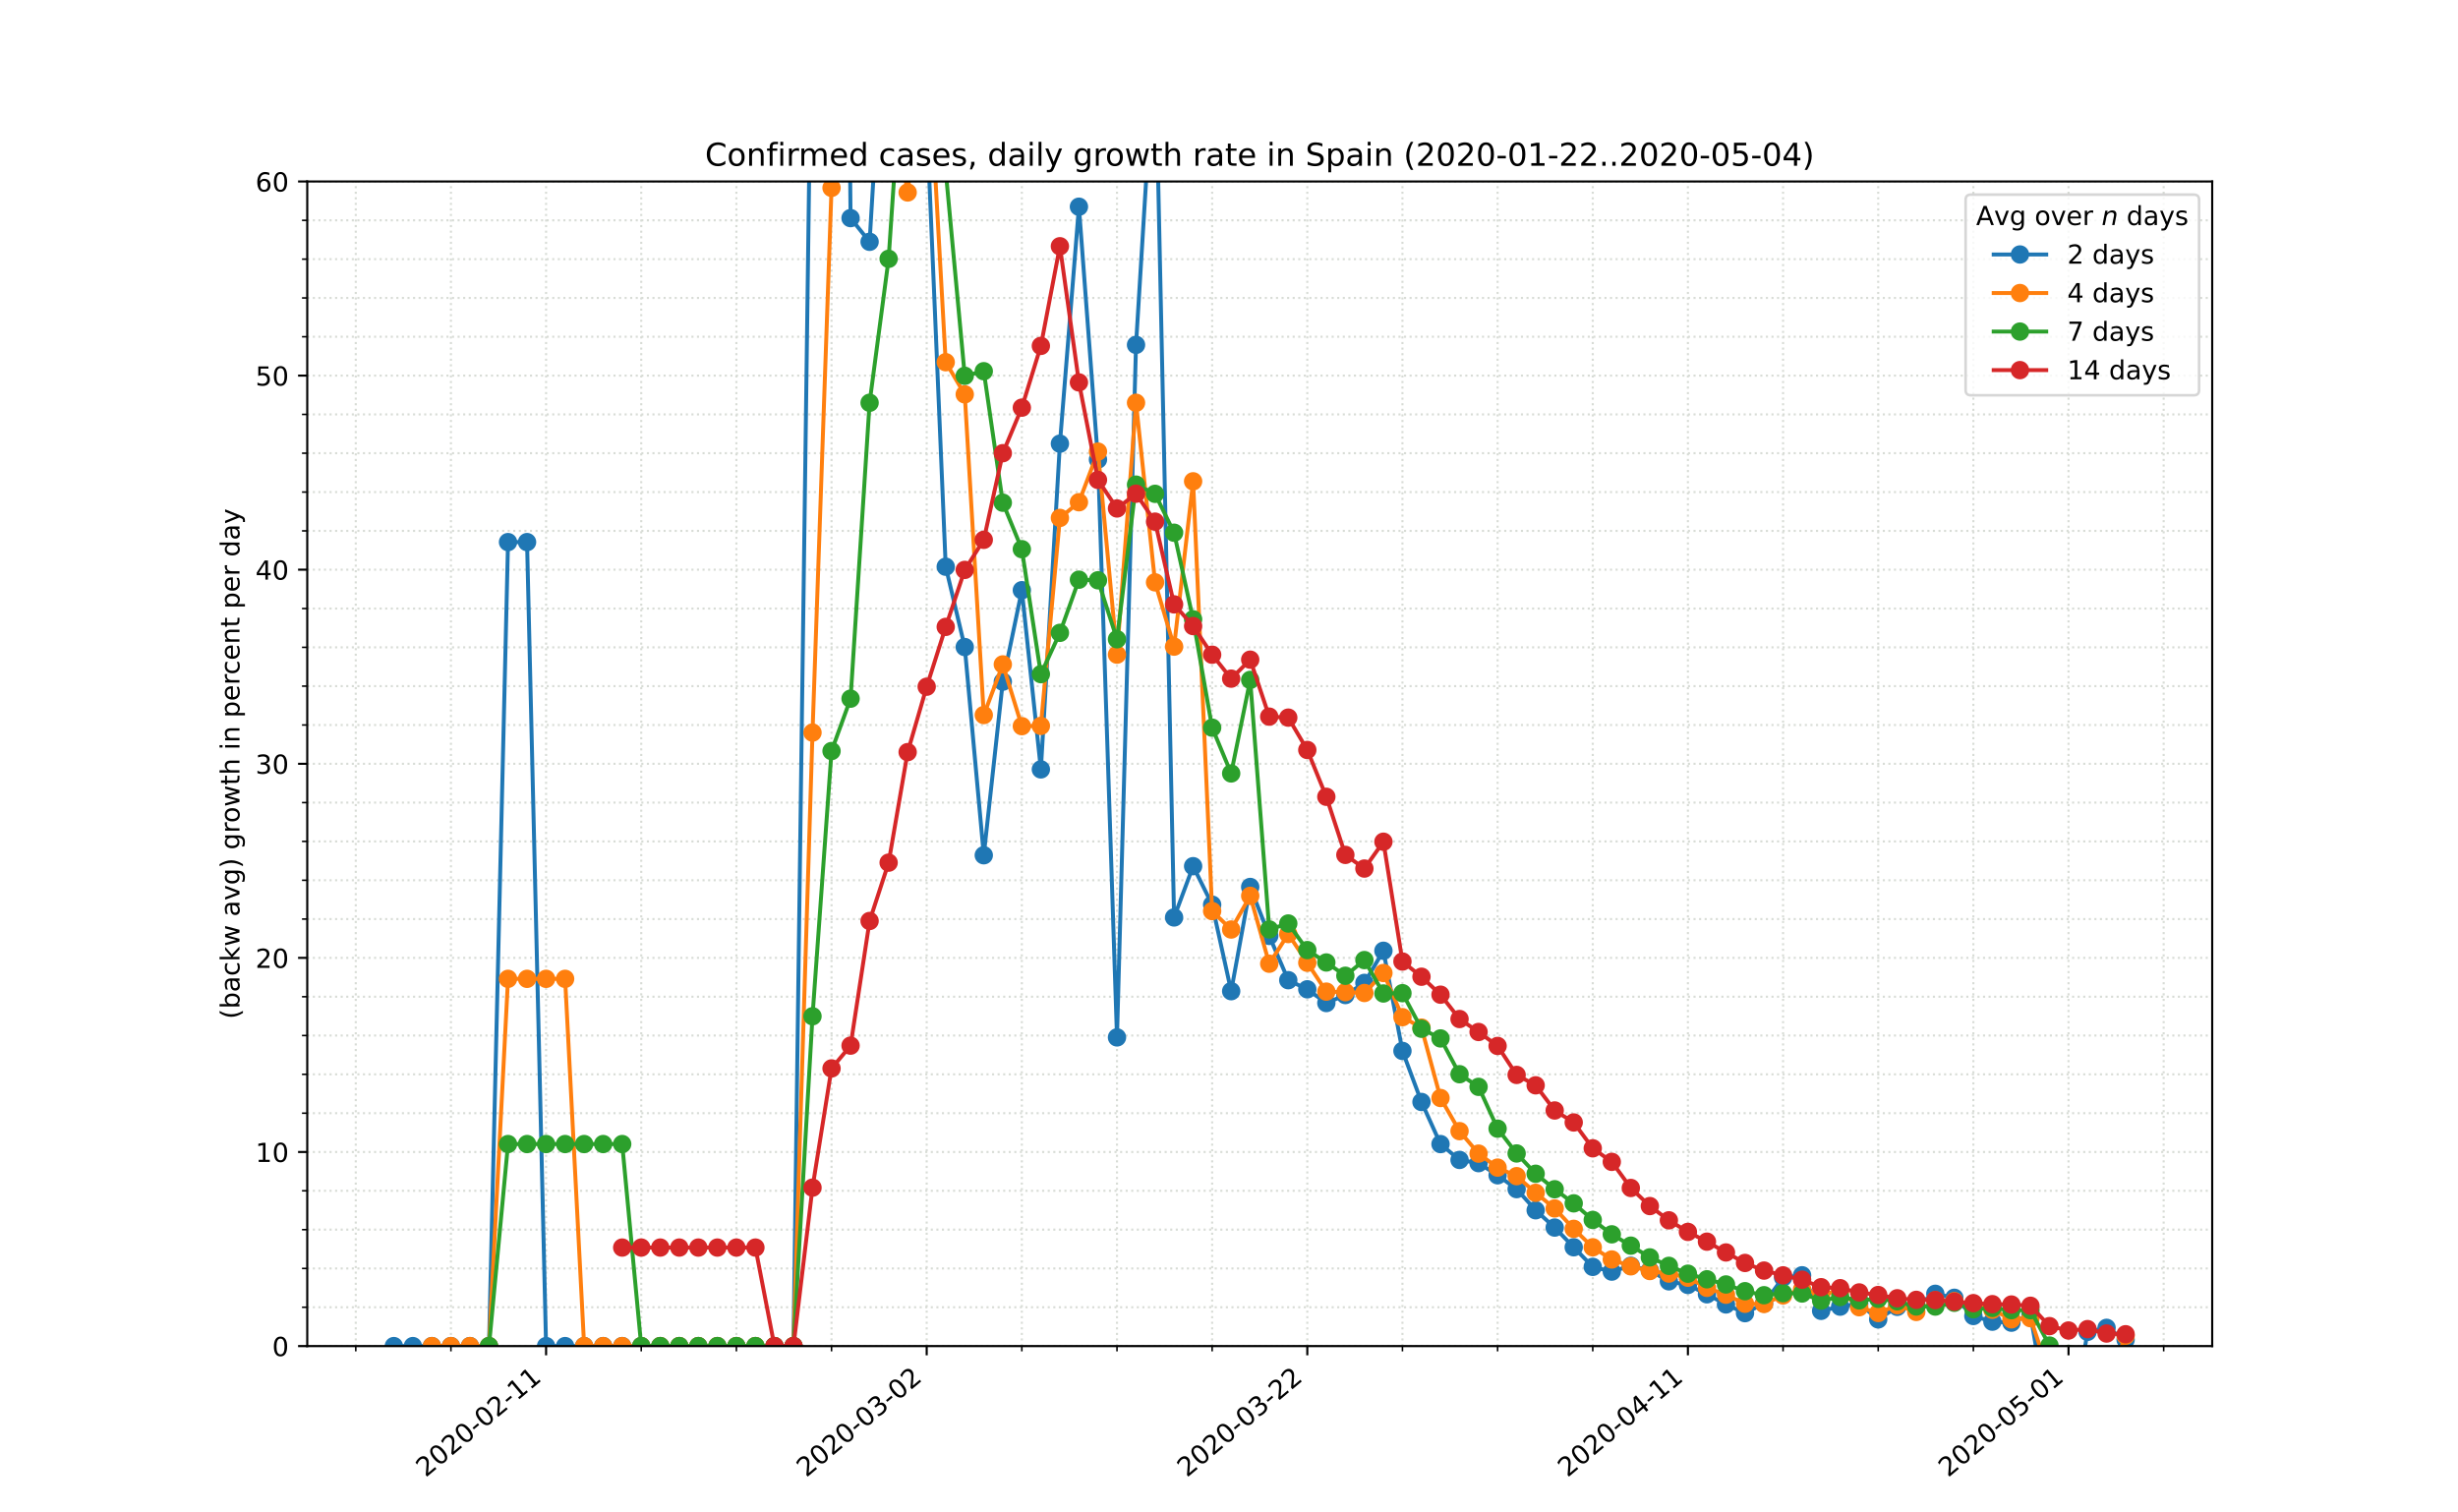 <?xml version="1.0" encoding="utf-8" standalone="no"?>
<!DOCTYPE svg PUBLIC "-//W3C//DTD SVG 1.1//EN"
  "http://www.w3.org/Graphics/SVG/1.1/DTD/svg11.dtd">
<!-- Created with matplotlib (https://matplotlib.org/) -->
<svg height="576pt" version="1.1" viewBox="0 0 936 576" width="936pt" xmlns="http://www.w3.org/2000/svg" xmlns:xlink="http://www.w3.org/1999/xlink">
 <defs>
  <style type="text/css">
*{stroke-linecap:butt;stroke-linejoin:round;}
  </style>
 </defs>
 <g id="figure_1">
  <g id="patch_1">
   <path d="M 0 576 
L 936 576 
L 936 0 
L 0 0 
z
" style="fill:#ffffff;"/>
  </g>
  <g id="axes_1">
   <g id="patch_2">
    <path d="M 117 512.64 
L 842.4 512.64 
L 842.4 69.12 
L 117 69.12 
z
" style="fill:#ffffff;"/>
   </g>
   <g id="matplotlib.axis_1">
    <g id="xtick_1">
     <g id="line2d_1">
      <path clip-path="url(#pf880a4d1c8)" d="M 207.947 512.64 
L 207.947 69.12 
" style="fill:none;stroke:#d8dcd6;stroke-dasharray:0.8,1.32;stroke-dashoffset:0;stroke-width:0.8;"/>
     </g>
     <g id="line2d_2">
      <defs>
       <path d="M 0 0 
L 0 3.5 
" id="mbfba727f6d" style="stroke:#000000;stroke-width:0.8;"/>
      </defs>
      <g>
       <use style="stroke:#000000;stroke-width:0.8;" x="207.947" xlink:href="#mbfba727f6d" y="512.64"/>
      </g>
     </g>
     <g id="text_1">
      <!-- 2020-02-11 -->
      <defs>
       <path d="M 19.188 8.297 
L 53.609 8.297 
L 53.609 0 
L 7.328 0 
L 7.328 8.297 
Q 12.938 14.109 22.625 23.891 
Q 32.328 33.688 34.812 36.531 
Q 39.547 41.844 41.422 45.531 
Q 43.312 49.219 43.312 52.781 
Q 43.312 58.594 39.234 62.25 
Q 35.156 65.922 28.609 65.922 
Q 23.969 65.922 18.812 64.312 
Q 13.672 62.703 7.812 59.422 
L 7.812 69.391 
Q 13.766 71.781 18.938 73 
Q 24.125 74.219 28.422 74.219 
Q 39.75 74.219 46.484 68.547 
Q 53.219 62.891 53.219 53.422 
Q 53.219 48.922 51.531 44.891 
Q 49.859 40.875 45.406 35.406 
Q 44.188 33.984 37.641 27.219 
Q 31.109 20.453 19.188 8.297 
z
" id="DejaVuSans-50"/>
       <path d="M 31.781 66.406 
Q 24.172 66.406 20.328 58.906 
Q 16.5 51.422 16.5 36.375 
Q 16.5 21.391 20.328 13.891 
Q 24.172 6.391 31.781 6.391 
Q 39.453 6.391 43.281 13.891 
Q 47.125 21.391 47.125 36.375 
Q 47.125 51.422 43.281 58.906 
Q 39.453 66.406 31.781 66.406 
z
M 31.781 74.219 
Q 44.047 74.219 50.516 64.516 
Q 56.984 54.828 56.984 36.375 
Q 56.984 17.969 50.516 8.266 
Q 44.047 -1.422 31.781 -1.422 
Q 19.531 -1.422 13.062 8.266 
Q 6.594 17.969 6.594 36.375 
Q 6.594 54.828 13.062 64.516 
Q 19.531 74.219 31.781 74.219 
z
" id="DejaVuSans-48"/>
       <path d="M 4.891 31.391 
L 31.203 31.391 
L 31.203 23.391 
L 4.891 23.391 
z
" id="DejaVuSans-45"/>
       <path d="M 12.406 8.297 
L 28.516 8.297 
L 28.516 63.922 
L 10.984 60.406 
L 10.984 69.391 
L 28.422 72.906 
L 38.281 72.906 
L 38.281 8.297 
L 54.391 8.297 
L 54.391 0 
L 12.406 0 
z
" id="DejaVuSans-49"/>
      </defs>
      <g transform="translate(162.091 562.817)rotate(-40)scale(0.1 -0.1)">
       <use xlink:href="#DejaVuSans-50"/>
       <use x="63.623" xlink:href="#DejaVuSans-48"/>
       <use x="127.246" xlink:href="#DejaVuSans-50"/>
       <use x="190.869" xlink:href="#DejaVuSans-48"/>
       <use x="254.492" xlink:href="#DejaVuSans-45"/>
       <use x="290.576" xlink:href="#DejaVuSans-48"/>
       <use x="354.199" xlink:href="#DejaVuSans-50"/>
       <use x="417.822" xlink:href="#DejaVuSans-45"/>
       <use x="453.906" xlink:href="#DejaVuSans-49"/>
       <use x="517.529" xlink:href="#DejaVuSans-49"/>
      </g>
     </g>
    </g>
    <g id="xtick_2">
     <g id="line2d_3">
      <path clip-path="url(#pf880a4d1c8)" d="M 352.882 512.64 
L 352.882 69.12 
" style="fill:none;stroke:#d8dcd6;stroke-dasharray:0.8,1.32;stroke-dashoffset:0;stroke-width:0.8;"/>
     </g>
     <g id="line2d_4">
      <g>
       <use style="stroke:#000000;stroke-width:0.8;" x="352.882" xlink:href="#mbfba727f6d" y="512.64"/>
      </g>
     </g>
     <g id="text_2">
      <!-- 2020-03-02 -->
      <defs>
       <path d="M 40.578 39.312 
Q 47.656 37.797 51.625 33 
Q 55.609 28.219 55.609 21.188 
Q 55.609 10.406 48.188 4.484 
Q 40.766 -1.422 27.094 -1.422 
Q 22.516 -1.422 17.656 -0.516 
Q 12.797 0.391 7.625 2.203 
L 7.625 11.719 
Q 11.719 9.328 16.594 8.109 
Q 21.484 6.891 26.812 6.891 
Q 36.078 6.891 40.938 10.547 
Q 45.797 14.203 45.797 21.188 
Q 45.797 27.641 41.281 31.266 
Q 36.766 34.906 28.719 34.906 
L 20.219 34.906 
L 20.219 43.016 
L 29.109 43.016 
Q 36.375 43.016 40.234 45.922 
Q 44.094 48.828 44.094 54.297 
Q 44.094 59.906 40.109 62.906 
Q 36.141 65.922 28.719 65.922 
Q 24.656 65.922 20.016 65.031 
Q 15.375 64.156 9.812 62.312 
L 9.812 71.094 
Q 15.438 72.656 20.344 73.438 
Q 25.25 74.219 29.594 74.219 
Q 40.828 74.219 47.359 69.109 
Q 53.906 64.016 53.906 55.328 
Q 53.906 49.266 50.438 45.094 
Q 46.969 40.922 40.578 39.312 
z
" id="DejaVuSans-51"/>
      </defs>
      <g transform="translate(307.026 562.817)rotate(-40)scale(0.1 -0.1)">
       <use xlink:href="#DejaVuSans-50"/>
       <use x="63.623" xlink:href="#DejaVuSans-48"/>
       <use x="127.246" xlink:href="#DejaVuSans-50"/>
       <use x="190.869" xlink:href="#DejaVuSans-48"/>
       <use x="254.492" xlink:href="#DejaVuSans-45"/>
       <use x="290.576" xlink:href="#DejaVuSans-48"/>
       <use x="354.199" xlink:href="#DejaVuSans-51"/>
       <use x="417.822" xlink:href="#DejaVuSans-45"/>
       <use x="453.906" xlink:href="#DejaVuSans-48"/>
       <use x="517.529" xlink:href="#DejaVuSans-50"/>
      </g>
     </g>
    </g>
    <g id="xtick_3">
     <g id="line2d_5">
      <path clip-path="url(#pf880a4d1c8)" d="M 497.817 512.64 
L 497.817 69.12 
" style="fill:none;stroke:#d8dcd6;stroke-dasharray:0.8,1.32;stroke-dashoffset:0;stroke-width:0.8;"/>
     </g>
     <g id="line2d_6">
      <g>
       <use style="stroke:#000000;stroke-width:0.8;" x="497.817" xlink:href="#mbfba727f6d" y="512.64"/>
      </g>
     </g>
     <g id="text_3">
      <!-- 2020-03-22 -->
      <g transform="translate(451.961 562.817)rotate(-40)scale(0.1 -0.1)">
       <use xlink:href="#DejaVuSans-50"/>
       <use x="63.623" xlink:href="#DejaVuSans-48"/>
       <use x="127.246" xlink:href="#DejaVuSans-50"/>
       <use x="190.869" xlink:href="#DejaVuSans-48"/>
       <use x="254.492" xlink:href="#DejaVuSans-45"/>
       <use x="290.576" xlink:href="#DejaVuSans-48"/>
       <use x="354.199" xlink:href="#DejaVuSans-51"/>
       <use x="417.822" xlink:href="#DejaVuSans-45"/>
       <use x="453.906" xlink:href="#DejaVuSans-50"/>
       <use x="517.529" xlink:href="#DejaVuSans-50"/>
      </g>
     </g>
    </g>
    <g id="xtick_4">
     <g id="line2d_7">
      <path clip-path="url(#pf880a4d1c8)" d="M 642.752 512.64 
L 642.752 69.12 
" style="fill:none;stroke:#d8dcd6;stroke-dasharray:0.8,1.32;stroke-dashoffset:0;stroke-width:0.8;"/>
     </g>
     <g id="line2d_8">
      <g>
       <use style="stroke:#000000;stroke-width:0.8;" x="642.752" xlink:href="#mbfba727f6d" y="512.64"/>
      </g>
     </g>
     <g id="text_4">
      <!-- 2020-04-11 -->
      <defs>
       <path d="M 37.797 64.312 
L 12.891 25.391 
L 37.797 25.391 
z
M 35.203 72.906 
L 47.609 72.906 
L 47.609 25.391 
L 58.016 25.391 
L 58.016 17.188 
L 47.609 17.188 
L 47.609 0 
L 37.797 0 
L 37.797 17.188 
L 4.891 17.188 
L 4.891 26.703 
z
" id="DejaVuSans-52"/>
      </defs>
      <g transform="translate(596.896 562.817)rotate(-40)scale(0.1 -0.1)">
       <use xlink:href="#DejaVuSans-50"/>
       <use x="63.623" xlink:href="#DejaVuSans-48"/>
       <use x="127.246" xlink:href="#DejaVuSans-50"/>
       <use x="190.869" xlink:href="#DejaVuSans-48"/>
       <use x="254.492" xlink:href="#DejaVuSans-45"/>
       <use x="290.576" xlink:href="#DejaVuSans-48"/>
       <use x="354.199" xlink:href="#DejaVuSans-52"/>
       <use x="417.822" xlink:href="#DejaVuSans-45"/>
       <use x="453.906" xlink:href="#DejaVuSans-49"/>
       <use x="517.529" xlink:href="#DejaVuSans-49"/>
      </g>
     </g>
    </g>
    <g id="xtick_5">
     <g id="line2d_9">
      <path clip-path="url(#pf880a4d1c8)" d="M 787.687 512.64 
L 787.687 69.12 
" style="fill:none;stroke:#d8dcd6;stroke-dasharray:0.8,1.32;stroke-dashoffset:0;stroke-width:0.8;"/>
     </g>
     <g id="line2d_10">
      <g>
       <use style="stroke:#000000;stroke-width:0.8;" x="787.687" xlink:href="#mbfba727f6d" y="512.64"/>
      </g>
     </g>
     <g id="text_5">
      <!-- 2020-05-01 -->
      <defs>
       <path d="M 10.797 72.906 
L 49.516 72.906 
L 49.516 64.594 
L 19.828 64.594 
L 19.828 46.734 
Q 21.969 47.469 24.109 47.828 
Q 26.266 48.188 28.422 48.188 
Q 40.625 48.188 47.75 41.5 
Q 54.891 34.812 54.891 23.391 
Q 54.891 11.625 47.562 5.094 
Q 40.234 -1.422 26.906 -1.422 
Q 22.312 -1.422 17.547 -0.641 
Q 12.797 0.141 7.719 1.703 
L 7.719 11.625 
Q 12.109 9.234 16.797 8.062 
Q 21.484 6.891 26.703 6.891 
Q 35.156 6.891 40.078 11.328 
Q 45.016 15.766 45.016 23.391 
Q 45.016 31 40.078 35.438 
Q 35.156 39.891 26.703 39.891 
Q 22.75 39.891 18.812 39.016 
Q 14.891 38.141 10.797 36.281 
z
" id="DejaVuSans-53"/>
      </defs>
      <g transform="translate(741.831 562.817)rotate(-40)scale(0.1 -0.1)">
       <use xlink:href="#DejaVuSans-50"/>
       <use x="63.623" xlink:href="#DejaVuSans-48"/>
       <use x="127.246" xlink:href="#DejaVuSans-50"/>
       <use x="190.869" xlink:href="#DejaVuSans-48"/>
       <use x="254.492" xlink:href="#DejaVuSans-45"/>
       <use x="290.576" xlink:href="#DejaVuSans-48"/>
       <use x="354.199" xlink:href="#DejaVuSans-53"/>
       <use x="417.822" xlink:href="#DejaVuSans-45"/>
       <use x="453.906" xlink:href="#DejaVuSans-48"/>
       <use x="517.529" xlink:href="#DejaVuSans-49"/>
      </g>
     </g>
    </g>
    <g id="xtick_6">
     <g id="line2d_11">
      <path clip-path="url(#pf880a4d1c8)" d="M 135.479 512.64 
L 135.479 69.12 
" style="fill:none;stroke:#d8dcd6;stroke-dasharray:0.8,1.32;stroke-dashoffset:0;stroke-width:0.8;"/>
     </g>
     <g id="line2d_12">
      <defs>
       <path d="M 0 0 
L 0 2 
" id="mf3edfe31f9" style="stroke:#000000;stroke-width:0.6;"/>
      </defs>
      <g>
       <use style="stroke:#000000;stroke-width:0.6;" x="135.479" xlink:href="#mf3edfe31f9" y="512.64"/>
      </g>
     </g>
    </g>
    <g id="xtick_7">
     <g id="line2d_13">
      <path clip-path="url(#pf880a4d1c8)" d="M 171.713 512.64 
L 171.713 69.12 
" style="fill:none;stroke:#d8dcd6;stroke-dasharray:0.8,1.32;stroke-dashoffset:0;stroke-width:0.8;"/>
     </g>
     <g id="line2d_14">
      <g>
       <use style="stroke:#000000;stroke-width:0.6;" x="171.713" xlink:href="#mf3edfe31f9" y="512.64"/>
      </g>
     </g>
    </g>
    <g id="xtick_8">
     <g id="line2d_15">
      <path clip-path="url(#pf880a4d1c8)" d="M 244.181 512.64 
L 244.181 69.12 
" style="fill:none;stroke:#d8dcd6;stroke-dasharray:0.8,1.32;stroke-dashoffset:0;stroke-width:0.8;"/>
     </g>
     <g id="line2d_16">
      <g>
       <use style="stroke:#000000;stroke-width:0.6;" x="244.181" xlink:href="#mf3edfe31f9" y="512.64"/>
      </g>
     </g>
    </g>
    <g id="xtick_9">
     <g id="line2d_17">
      <path clip-path="url(#pf880a4d1c8)" d="M 280.414 512.64 
L 280.414 69.12 
" style="fill:none;stroke:#d8dcd6;stroke-dasharray:0.8,1.32;stroke-dashoffset:0;stroke-width:0.8;"/>
     </g>
     <g id="line2d_18">
      <g>
       <use style="stroke:#000000;stroke-width:0.6;" x="280.414" xlink:href="#mf3edfe31f9" y="512.64"/>
      </g>
     </g>
    </g>
    <g id="xtick_10">
     <g id="line2d_19">
      <path clip-path="url(#pf880a4d1c8)" d="M 316.648 512.64 
L 316.648 69.12 
" style="fill:none;stroke:#d8dcd6;stroke-dasharray:0.8,1.32;stroke-dashoffset:0;stroke-width:0.8;"/>
     </g>
     <g id="line2d_20">
      <g>
       <use style="stroke:#000000;stroke-width:0.6;" x="316.648" xlink:href="#mf3edfe31f9" y="512.64"/>
      </g>
     </g>
    </g>
    <g id="xtick_11">
     <g id="line2d_21">
      <path clip-path="url(#pf880a4d1c8)" d="M 389.116 512.64 
L 389.116 69.12 
" style="fill:none;stroke:#d8dcd6;stroke-dasharray:0.8,1.32;stroke-dashoffset:0;stroke-width:0.8;"/>
     </g>
     <g id="line2d_22">
      <g>
       <use style="stroke:#000000;stroke-width:0.6;" x="389.116" xlink:href="#mf3edfe31f9" y="512.64"/>
      </g>
     </g>
    </g>
    <g id="xtick_12">
     <g id="line2d_23">
      <path clip-path="url(#pf880a4d1c8)" d="M 425.349 512.64 
L 425.349 69.12 
" style="fill:none;stroke:#d8dcd6;stroke-dasharray:0.8,1.32;stroke-dashoffset:0;stroke-width:0.8;"/>
     </g>
     <g id="line2d_24">
      <g>
       <use style="stroke:#000000;stroke-width:0.6;" x="425.349" xlink:href="#mf3edfe31f9" y="512.64"/>
      </g>
     </g>
    </g>
    <g id="xtick_13">
     <g id="line2d_25">
      <path clip-path="url(#pf880a4d1c8)" d="M 461.583 512.64 
L 461.583 69.12 
" style="fill:none;stroke:#d8dcd6;stroke-dasharray:0.8,1.32;stroke-dashoffset:0;stroke-width:0.8;"/>
     </g>
     <g id="line2d_26">
      <g>
       <use style="stroke:#000000;stroke-width:0.6;" x="461.583" xlink:href="#mf3edfe31f9" y="512.64"/>
      </g>
     </g>
    </g>
    <g id="xtick_14">
     <g id="line2d_27">
      <path clip-path="url(#pf880a4d1c8)" d="M 534.051 512.64 
L 534.051 69.12 
" style="fill:none;stroke:#d8dcd6;stroke-dasharray:0.8,1.32;stroke-dashoffset:0;stroke-width:0.8;"/>
     </g>
     <g id="line2d_28">
      <g>
       <use style="stroke:#000000;stroke-width:0.6;" x="534.051" xlink:href="#mf3edfe31f9" y="512.64"/>
      </g>
     </g>
    </g>
    <g id="xtick_15">
     <g id="line2d_29">
      <path clip-path="url(#pf880a4d1c8)" d="M 570.284 512.64 
L 570.284 69.12 
" style="fill:none;stroke:#d8dcd6;stroke-dasharray:0.8,1.32;stroke-dashoffset:0;stroke-width:0.8;"/>
     </g>
     <g id="line2d_30">
      <g>
       <use style="stroke:#000000;stroke-width:0.6;" x="570.284" xlink:href="#mf3edfe31f9" y="512.64"/>
      </g>
     </g>
    </g>
    <g id="xtick_16">
     <g id="line2d_31">
      <path clip-path="url(#pf880a4d1c8)" d="M 606.518 512.64 
L 606.518 69.12 
" style="fill:none;stroke:#d8dcd6;stroke-dasharray:0.8,1.32;stroke-dashoffset:0;stroke-width:0.8;"/>
     </g>
     <g id="line2d_32">
      <g>
       <use style="stroke:#000000;stroke-width:0.6;" x="606.518" xlink:href="#mf3edfe31f9" y="512.64"/>
      </g>
     </g>
    </g>
    <g id="xtick_17">
     <g id="line2d_33">
      <path clip-path="url(#pf880a4d1c8)" d="M 678.986 512.64 
L 678.986 69.12 
" style="fill:none;stroke:#d8dcd6;stroke-dasharray:0.8,1.32;stroke-dashoffset:0;stroke-width:0.8;"/>
     </g>
     <g id="line2d_34">
      <g>
       <use style="stroke:#000000;stroke-width:0.6;" x="678.986" xlink:href="#mf3edfe31f9" y="512.64"/>
      </g>
     </g>
    </g>
    <g id="xtick_18">
     <g id="line2d_35">
      <path clip-path="url(#pf880a4d1c8)" d="M 715.219 512.64 
L 715.219 69.12 
" style="fill:none;stroke:#d8dcd6;stroke-dasharray:0.8,1.32;stroke-dashoffset:0;stroke-width:0.8;"/>
     </g>
     <g id="line2d_36">
      <g>
       <use style="stroke:#000000;stroke-width:0.6;" x="715.219" xlink:href="#mf3edfe31f9" y="512.64"/>
      </g>
     </g>
    </g>
    <g id="xtick_19">
     <g id="line2d_37">
      <path clip-path="url(#pf880a4d1c8)" d="M 751.453 512.64 
L 751.453 69.12 
" style="fill:none;stroke:#d8dcd6;stroke-dasharray:0.8,1.32;stroke-dashoffset:0;stroke-width:0.8;"/>
     </g>
     <g id="line2d_38">
      <g>
       <use style="stroke:#000000;stroke-width:0.6;" x="751.453" xlink:href="#mf3edfe31f9" y="512.64"/>
      </g>
     </g>
    </g>
    <g id="xtick_20">
     <g id="line2d_39">
      <path clip-path="url(#pf880a4d1c8)" d="M 823.921 512.64 
L 823.921 69.12 
" style="fill:none;stroke:#d8dcd6;stroke-dasharray:0.8,1.32;stroke-dashoffset:0;stroke-width:0.8;"/>
     </g>
     <g id="line2d_40">
      <g>
       <use style="stroke:#000000;stroke-width:0.6;" x="823.921" xlink:href="#mf3edfe31f9" y="512.64"/>
      </g>
     </g>
    </g>
   </g>
   <g id="matplotlib.axis_2">
    <g id="ytick_1">
     <g id="line2d_41">
      <path clip-path="url(#pf880a4d1c8)" d="M 117 512.64 
L 842.4 512.64 
" style="fill:none;stroke:#d8dcd6;stroke-dasharray:0.8,1.32;stroke-dashoffset:0;stroke-width:0.8;"/>
     </g>
     <g id="line2d_42">
      <defs>
       <path d="M 0 0 
L -3.5 0 
" id="m2bf25b1cb0" style="stroke:#000000;stroke-width:0.8;"/>
      </defs>
      <g>
       <use style="stroke:#000000;stroke-width:0.8;" x="117" xlink:href="#m2bf25b1cb0" y="512.64"/>
      </g>
     </g>
     <g id="text_6">
      <!-- 0 -->
      <g transform="translate(103.638 516.439)scale(0.1 -0.1)">
       <use xlink:href="#DejaVuSans-48"/>
      </g>
     </g>
    </g>
    <g id="ytick_2">
     <g id="line2d_43">
      <path clip-path="url(#pf880a4d1c8)" d="M 117 438.72 
L 842.4 438.72 
" style="fill:none;stroke:#d8dcd6;stroke-dasharray:0.8,1.32;stroke-dashoffset:0;stroke-width:0.8;"/>
     </g>
     <g id="line2d_44">
      <g>
       <use style="stroke:#000000;stroke-width:0.8;" x="117" xlink:href="#m2bf25b1cb0" y="438.72"/>
      </g>
     </g>
     <g id="text_7">
      <!-- 10 -->
      <g transform="translate(97.275 442.519)scale(0.1 -0.1)">
       <use xlink:href="#DejaVuSans-49"/>
       <use x="63.623" xlink:href="#DejaVuSans-48"/>
      </g>
     </g>
    </g>
    <g id="ytick_3">
     <g id="line2d_45">
      <path clip-path="url(#pf880a4d1c8)" d="M 117 364.8 
L 842.4 364.8 
" style="fill:none;stroke:#d8dcd6;stroke-dasharray:0.8,1.32;stroke-dashoffset:0;stroke-width:0.8;"/>
     </g>
     <g id="line2d_46">
      <g>
       <use style="stroke:#000000;stroke-width:0.8;" x="117" xlink:href="#m2bf25b1cb0" y="364.8"/>
      </g>
     </g>
     <g id="text_8">
      <!-- 20 -->
      <g transform="translate(97.275 368.599)scale(0.1 -0.1)">
       <use xlink:href="#DejaVuSans-50"/>
       <use x="63.623" xlink:href="#DejaVuSans-48"/>
      </g>
     </g>
    </g>
    <g id="ytick_4">
     <g id="line2d_47">
      <path clip-path="url(#pf880a4d1c8)" d="M 117 290.88 
L 842.4 290.88 
" style="fill:none;stroke:#d8dcd6;stroke-dasharray:0.8,1.32;stroke-dashoffset:0;stroke-width:0.8;"/>
     </g>
     <g id="line2d_48">
      <g>
       <use style="stroke:#000000;stroke-width:0.8;" x="117" xlink:href="#m2bf25b1cb0" y="290.88"/>
      </g>
     </g>
     <g id="text_9">
      <!-- 30 -->
      <g transform="translate(97.275 294.679)scale(0.1 -0.1)">
       <use xlink:href="#DejaVuSans-51"/>
       <use x="63.623" xlink:href="#DejaVuSans-48"/>
      </g>
     </g>
    </g>
    <g id="ytick_5">
     <g id="line2d_49">
      <path clip-path="url(#pf880a4d1c8)" d="M 117 216.96 
L 842.4 216.96 
" style="fill:none;stroke:#d8dcd6;stroke-dasharray:0.8,1.32;stroke-dashoffset:0;stroke-width:0.8;"/>
     </g>
     <g id="line2d_50">
      <g>
       <use style="stroke:#000000;stroke-width:0.8;" x="117" xlink:href="#m2bf25b1cb0" y="216.96"/>
      </g>
     </g>
     <g id="text_10">
      <!-- 40 -->
      <g transform="translate(97.275 220.759)scale(0.1 -0.1)">
       <use xlink:href="#DejaVuSans-52"/>
       <use x="63.623" xlink:href="#DejaVuSans-48"/>
      </g>
     </g>
    </g>
    <g id="ytick_6">
     <g id="line2d_51">
      <path clip-path="url(#pf880a4d1c8)" d="M 117 143.04 
L 842.4 143.04 
" style="fill:none;stroke:#d8dcd6;stroke-dasharray:0.8,1.32;stroke-dashoffset:0;stroke-width:0.8;"/>
     </g>
     <g id="line2d_52">
      <g>
       <use style="stroke:#000000;stroke-width:0.8;" x="117" xlink:href="#m2bf25b1cb0" y="143.04"/>
      </g>
     </g>
     <g id="text_11">
      <!-- 50 -->
      <g transform="translate(97.275 146.839)scale(0.1 -0.1)">
       <use xlink:href="#DejaVuSans-53"/>
       <use x="63.623" xlink:href="#DejaVuSans-48"/>
      </g>
     </g>
    </g>
    <g id="ytick_7">
     <g id="line2d_53">
      <path clip-path="url(#pf880a4d1c8)" d="M 117 69.12 
L 842.4 69.12 
" style="fill:none;stroke:#d8dcd6;stroke-dasharray:0.8,1.32;stroke-dashoffset:0;stroke-width:0.8;"/>
     </g>
     <g id="line2d_54">
      <g>
       <use style="stroke:#000000;stroke-width:0.8;" x="117" xlink:href="#m2bf25b1cb0" y="69.12"/>
      </g>
     </g>
     <g id="text_12">
      <!-- 60 -->
      <defs>
       <path d="M 33.016 40.375 
Q 26.375 40.375 22.484 35.828 
Q 18.609 31.297 18.609 23.391 
Q 18.609 15.531 22.484 10.953 
Q 26.375 6.391 33.016 6.391 
Q 39.656 6.391 43.531 10.953 
Q 47.406 15.531 47.406 23.391 
Q 47.406 31.297 43.531 35.828 
Q 39.656 40.375 33.016 40.375 
z
M 52.594 71.297 
L 52.594 62.312 
Q 48.875 64.062 45.094 64.984 
Q 41.312 65.922 37.594 65.922 
Q 27.828 65.922 22.672 59.328 
Q 17.531 52.734 16.797 39.406 
Q 19.672 43.656 24.016 45.922 
Q 28.375 48.188 33.594 48.188 
Q 44.578 48.188 50.953 41.516 
Q 57.328 34.859 57.328 23.391 
Q 57.328 12.156 50.688 5.359 
Q 44.047 -1.422 33.016 -1.422 
Q 20.359 -1.422 13.672 8.266 
Q 6.984 17.969 6.984 36.375 
Q 6.984 53.656 15.188 63.938 
Q 23.391 74.219 37.203 74.219 
Q 40.922 74.219 44.703 73.484 
Q 48.484 72.75 52.594 71.297 
z
" id="DejaVuSans-54"/>
      </defs>
      <g transform="translate(97.275 72.919)scale(0.1 -0.1)">
       <use xlink:href="#DejaVuSans-54"/>
       <use x="63.623" xlink:href="#DejaVuSans-48"/>
      </g>
     </g>
    </g>
    <g id="ytick_8">
     <g id="line2d_55">
      <path clip-path="url(#pf880a4d1c8)" d="M 117 497.856 
L 842.4 497.856 
" style="fill:none;stroke:#d8dcd6;stroke-dasharray:0.8,1.32;stroke-dashoffset:0;stroke-width:0.8;"/>
     </g>
     <g id="line2d_56">
      <defs>
       <path d="M 0 0 
L -2 0 
" id="m299386b094" style="stroke:#000000;stroke-width:0.6;"/>
      </defs>
      <g>
       <use style="stroke:#000000;stroke-width:0.6;" x="117" xlink:href="#m299386b094" y="497.856"/>
      </g>
     </g>
    </g>
    <g id="ytick_9">
     <g id="line2d_57">
      <path clip-path="url(#pf880a4d1c8)" d="M 117 483.072 
L 842.4 483.072 
" style="fill:none;stroke:#d8dcd6;stroke-dasharray:0.8,1.32;stroke-dashoffset:0;stroke-width:0.8;"/>
     </g>
     <g id="line2d_58">
      <g>
       <use style="stroke:#000000;stroke-width:0.6;" x="117" xlink:href="#m299386b094" y="483.072"/>
      </g>
     </g>
    </g>
    <g id="ytick_10">
     <g id="line2d_59">
      <path clip-path="url(#pf880a4d1c8)" d="M 117 468.288 
L 842.4 468.288 
" style="fill:none;stroke:#d8dcd6;stroke-dasharray:0.8,1.32;stroke-dashoffset:0;stroke-width:0.8;"/>
     </g>
     <g id="line2d_60">
      <g>
       <use style="stroke:#000000;stroke-width:0.6;" x="117" xlink:href="#m299386b094" y="468.288"/>
      </g>
     </g>
    </g>
    <g id="ytick_11">
     <g id="line2d_61">
      <path clip-path="url(#pf880a4d1c8)" d="M 117 453.504 
L 842.4 453.504 
" style="fill:none;stroke:#d8dcd6;stroke-dasharray:0.8,1.32;stroke-dashoffset:0;stroke-width:0.8;"/>
     </g>
     <g id="line2d_62">
      <g>
       <use style="stroke:#000000;stroke-width:0.6;" x="117" xlink:href="#m299386b094" y="453.504"/>
      </g>
     </g>
    </g>
    <g id="ytick_12">
     <g id="line2d_63">
      <path clip-path="url(#pf880a4d1c8)" d="M 117 423.936 
L 842.4 423.936 
" style="fill:none;stroke:#d8dcd6;stroke-dasharray:0.8,1.32;stroke-dashoffset:0;stroke-width:0.8;"/>
     </g>
     <g id="line2d_64">
      <g>
       <use style="stroke:#000000;stroke-width:0.6;" x="117" xlink:href="#m299386b094" y="423.936"/>
      </g>
     </g>
    </g>
    <g id="ytick_13">
     <g id="line2d_65">
      <path clip-path="url(#pf880a4d1c8)" d="M 117 409.152 
L 842.4 409.152 
" style="fill:none;stroke:#d8dcd6;stroke-dasharray:0.8,1.32;stroke-dashoffset:0;stroke-width:0.8;"/>
     </g>
     <g id="line2d_66">
      <g>
       <use style="stroke:#000000;stroke-width:0.6;" x="117" xlink:href="#m299386b094" y="409.152"/>
      </g>
     </g>
    </g>
    <g id="ytick_14">
     <g id="line2d_67">
      <path clip-path="url(#pf880a4d1c8)" d="M 117 394.368 
L 842.4 394.368 
" style="fill:none;stroke:#d8dcd6;stroke-dasharray:0.8,1.32;stroke-dashoffset:0;stroke-width:0.8;"/>
     </g>
     <g id="line2d_68">
      <g>
       <use style="stroke:#000000;stroke-width:0.6;" x="117" xlink:href="#m299386b094" y="394.368"/>
      </g>
     </g>
    </g>
    <g id="ytick_15">
     <g id="line2d_69">
      <path clip-path="url(#pf880a4d1c8)" d="M 117 379.584 
L 842.4 379.584 
" style="fill:none;stroke:#d8dcd6;stroke-dasharray:0.8,1.32;stroke-dashoffset:0;stroke-width:0.8;"/>
     </g>
     <g id="line2d_70">
      <g>
       <use style="stroke:#000000;stroke-width:0.6;" x="117" xlink:href="#m299386b094" y="379.584"/>
      </g>
     </g>
    </g>
    <g id="ytick_16">
     <g id="line2d_71">
      <path clip-path="url(#pf880a4d1c8)" d="M 117 350.016 
L 842.4 350.016 
" style="fill:none;stroke:#d8dcd6;stroke-dasharray:0.8,1.32;stroke-dashoffset:0;stroke-width:0.8;"/>
     </g>
     <g id="line2d_72">
      <g>
       <use style="stroke:#000000;stroke-width:0.6;" x="117" xlink:href="#m299386b094" y="350.016"/>
      </g>
     </g>
    </g>
    <g id="ytick_17">
     <g id="line2d_73">
      <path clip-path="url(#pf880a4d1c8)" d="M 117 335.232 
L 842.4 335.232 
" style="fill:none;stroke:#d8dcd6;stroke-dasharray:0.8,1.32;stroke-dashoffset:0;stroke-width:0.8;"/>
     </g>
     <g id="line2d_74">
      <g>
       <use style="stroke:#000000;stroke-width:0.6;" x="117" xlink:href="#m299386b094" y="335.232"/>
      </g>
     </g>
    </g>
    <g id="ytick_18">
     <g id="line2d_75">
      <path clip-path="url(#pf880a4d1c8)" d="M 117 320.448 
L 842.4 320.448 
" style="fill:none;stroke:#d8dcd6;stroke-dasharray:0.8,1.32;stroke-dashoffset:0;stroke-width:0.8;"/>
     </g>
     <g id="line2d_76">
      <g>
       <use style="stroke:#000000;stroke-width:0.6;" x="117" xlink:href="#m299386b094" y="320.448"/>
      </g>
     </g>
    </g>
    <g id="ytick_19">
     <g id="line2d_77">
      <path clip-path="url(#pf880a4d1c8)" d="M 117 305.664 
L 842.4 305.664 
" style="fill:none;stroke:#d8dcd6;stroke-dasharray:0.8,1.32;stroke-dashoffset:0;stroke-width:0.8;"/>
     </g>
     <g id="line2d_78">
      <g>
       <use style="stroke:#000000;stroke-width:0.6;" x="117" xlink:href="#m299386b094" y="305.664"/>
      </g>
     </g>
    </g>
    <g id="ytick_20">
     <g id="line2d_79">
      <path clip-path="url(#pf880a4d1c8)" d="M 117 276.096 
L 842.4 276.096 
" style="fill:none;stroke:#d8dcd6;stroke-dasharray:0.8,1.32;stroke-dashoffset:0;stroke-width:0.8;"/>
     </g>
     <g id="line2d_80">
      <g>
       <use style="stroke:#000000;stroke-width:0.6;" x="117" xlink:href="#m299386b094" y="276.096"/>
      </g>
     </g>
    </g>
    <g id="ytick_21">
     <g id="line2d_81">
      <path clip-path="url(#pf880a4d1c8)" d="M 117 261.312 
L 842.4 261.312 
" style="fill:none;stroke:#d8dcd6;stroke-dasharray:0.8,1.32;stroke-dashoffset:0;stroke-width:0.8;"/>
     </g>
     <g id="line2d_82">
      <g>
       <use style="stroke:#000000;stroke-width:0.6;" x="117" xlink:href="#m299386b094" y="261.312"/>
      </g>
     </g>
    </g>
    <g id="ytick_22">
     <g id="line2d_83">
      <path clip-path="url(#pf880a4d1c8)" d="M 117 246.528 
L 842.4 246.528 
" style="fill:none;stroke:#d8dcd6;stroke-dasharray:0.8,1.32;stroke-dashoffset:0;stroke-width:0.8;"/>
     </g>
     <g id="line2d_84">
      <g>
       <use style="stroke:#000000;stroke-width:0.6;" x="117" xlink:href="#m299386b094" y="246.528"/>
      </g>
     </g>
    </g>
    <g id="ytick_23">
     <g id="line2d_85">
      <path clip-path="url(#pf880a4d1c8)" d="M 117 231.744 
L 842.4 231.744 
" style="fill:none;stroke:#d8dcd6;stroke-dasharray:0.8,1.32;stroke-dashoffset:0;stroke-width:0.8;"/>
     </g>
     <g id="line2d_86">
      <g>
       <use style="stroke:#000000;stroke-width:0.6;" x="117" xlink:href="#m299386b094" y="231.744"/>
      </g>
     </g>
    </g>
    <g id="ytick_24">
     <g id="line2d_87">
      <path clip-path="url(#pf880a4d1c8)" d="M 117 202.176 
L 842.4 202.176 
" style="fill:none;stroke:#d8dcd6;stroke-dasharray:0.8,1.32;stroke-dashoffset:0;stroke-width:0.8;"/>
     </g>
     <g id="line2d_88">
      <g>
       <use style="stroke:#000000;stroke-width:0.6;" x="117" xlink:href="#m299386b094" y="202.176"/>
      </g>
     </g>
    </g>
    <g id="ytick_25">
     <g id="line2d_89">
      <path clip-path="url(#pf880a4d1c8)" d="M 117 187.392 
L 842.4 187.392 
" style="fill:none;stroke:#d8dcd6;stroke-dasharray:0.8,1.32;stroke-dashoffset:0;stroke-width:0.8;"/>
     </g>
     <g id="line2d_90">
      <g>
       <use style="stroke:#000000;stroke-width:0.6;" x="117" xlink:href="#m299386b094" y="187.392"/>
      </g>
     </g>
    </g>
    <g id="ytick_26">
     <g id="line2d_91">
      <path clip-path="url(#pf880a4d1c8)" d="M 117 172.608 
L 842.4 172.608 
" style="fill:none;stroke:#d8dcd6;stroke-dasharray:0.8,1.32;stroke-dashoffset:0;stroke-width:0.8;"/>
     </g>
     <g id="line2d_92">
      <g>
       <use style="stroke:#000000;stroke-width:0.6;" x="117" xlink:href="#m299386b094" y="172.608"/>
      </g>
     </g>
    </g>
    <g id="ytick_27">
     <g id="line2d_93">
      <path clip-path="url(#pf880a4d1c8)" d="M 117 157.824 
L 842.4 157.824 
" style="fill:none;stroke:#d8dcd6;stroke-dasharray:0.8,1.32;stroke-dashoffset:0;stroke-width:0.8;"/>
     </g>
     <g id="line2d_94">
      <g>
       <use style="stroke:#000000;stroke-width:0.6;" x="117" xlink:href="#m299386b094" y="157.824"/>
      </g>
     </g>
    </g>
    <g id="ytick_28">
     <g id="line2d_95">
      <path clip-path="url(#pf880a4d1c8)" d="M 117 128.256 
L 842.4 128.256 
" style="fill:none;stroke:#d8dcd6;stroke-dasharray:0.8,1.32;stroke-dashoffset:0;stroke-width:0.8;"/>
     </g>
     <g id="line2d_96">
      <g>
       <use style="stroke:#000000;stroke-width:0.6;" x="117" xlink:href="#m299386b094" y="128.256"/>
      </g>
     </g>
    </g>
    <g id="ytick_29">
     <g id="line2d_97">
      <path clip-path="url(#pf880a4d1c8)" d="M 117 113.472 
L 842.4 113.472 
" style="fill:none;stroke:#d8dcd6;stroke-dasharray:0.8,1.32;stroke-dashoffset:0;stroke-width:0.8;"/>
     </g>
     <g id="line2d_98">
      <g>
       <use style="stroke:#000000;stroke-width:0.6;" x="117" xlink:href="#m299386b094" y="113.472"/>
      </g>
     </g>
    </g>
    <g id="ytick_30">
     <g id="line2d_99">
      <path clip-path="url(#pf880a4d1c8)" d="M 117 98.688 
L 842.4 98.688 
" style="fill:none;stroke:#d8dcd6;stroke-dasharray:0.8,1.32;stroke-dashoffset:0;stroke-width:0.8;"/>
     </g>
     <g id="line2d_100">
      <g>
       <use style="stroke:#000000;stroke-width:0.6;" x="117" xlink:href="#m299386b094" y="98.688"/>
      </g>
     </g>
    </g>
    <g id="ytick_31">
     <g id="line2d_101">
      <path clip-path="url(#pf880a4d1c8)" d="M 117 83.904 
L 842.4 83.904 
" style="fill:none;stroke:#d8dcd6;stroke-dasharray:0.8,1.32;stroke-dashoffset:0;stroke-width:0.8;"/>
     </g>
     <g id="line2d_102">
      <g>
       <use style="stroke:#000000;stroke-width:0.6;" x="117" xlink:href="#m299386b094" y="83.904"/>
      </g>
     </g>
    </g>
    <g id="text_13">
     <!-- (backw avg) growth in percent per day -->
     <defs>
      <path d="M 31 75.875 
Q 24.469 64.656 21.281 53.656 
Q 18.109 42.672 18.109 31.391 
Q 18.109 20.125 21.312 9.062 
Q 24.516 -2 31 -13.188 
L 23.188 -13.188 
Q 15.875 -1.703 12.234 9.375 
Q 8.594 20.453 8.594 31.391 
Q 8.594 42.281 12.203 53.312 
Q 15.828 64.359 23.188 75.875 
z
" id="DejaVuSans-40"/>
      <path d="M 48.688 27.297 
Q 48.688 37.203 44.609 42.844 
Q 40.531 48.484 33.406 48.484 
Q 26.266 48.484 22.188 42.844 
Q 18.109 37.203 18.109 27.297 
Q 18.109 17.391 22.188 11.75 
Q 26.266 6.109 33.406 6.109 
Q 40.531 6.109 44.609 11.75 
Q 48.688 17.391 48.688 27.297 
z
M 18.109 46.391 
Q 20.953 51.266 25.266 53.625 
Q 29.594 56 35.594 56 
Q 45.562 56 51.781 48.094 
Q 58.016 40.188 58.016 27.297 
Q 58.016 14.406 51.781 6.484 
Q 45.562 -1.422 35.594 -1.422 
Q 29.594 -1.422 25.266 0.953 
Q 20.953 3.328 18.109 8.203 
L 18.109 0 
L 9.078 0 
L 9.078 75.984 
L 18.109 75.984 
z
" id="DejaVuSans-98"/>
      <path d="M 34.281 27.484 
Q 23.391 27.484 19.188 25 
Q 14.984 22.516 14.984 16.5 
Q 14.984 11.719 18.141 8.906 
Q 21.297 6.109 26.703 6.109 
Q 34.188 6.109 38.703 11.406 
Q 43.219 16.703 43.219 25.484 
L 43.219 27.484 
z
M 52.203 31.203 
L 52.203 0 
L 43.219 0 
L 43.219 8.297 
Q 40.141 3.328 35.547 0.953 
Q 30.953 -1.422 24.312 -1.422 
Q 15.922 -1.422 10.953 3.297 
Q 6 8.016 6 15.922 
Q 6 25.141 12.172 29.828 
Q 18.359 34.516 30.609 34.516 
L 43.219 34.516 
L 43.219 35.406 
Q 43.219 41.609 39.141 45 
Q 35.062 48.391 27.688 48.391 
Q 23 48.391 18.547 47.266 
Q 14.109 46.141 10.016 43.891 
L 10.016 52.203 
Q 14.938 54.109 19.578 55.047 
Q 24.219 56 28.609 56 
Q 40.484 56 46.344 49.844 
Q 52.203 43.703 52.203 31.203 
z
" id="DejaVuSans-97"/>
      <path d="M 48.781 52.594 
L 48.781 44.188 
Q 44.969 46.297 41.141 47.344 
Q 37.312 48.391 33.406 48.391 
Q 24.656 48.391 19.812 42.844 
Q 14.984 37.312 14.984 27.297 
Q 14.984 17.281 19.812 11.734 
Q 24.656 6.203 33.406 6.203 
Q 37.312 6.203 41.141 7.25 
Q 44.969 8.297 48.781 10.406 
L 48.781 2.094 
Q 45.016 0.344 40.984 -0.531 
Q 36.969 -1.422 32.422 -1.422 
Q 20.062 -1.422 12.781 6.344 
Q 5.516 14.109 5.516 27.297 
Q 5.516 40.672 12.859 48.328 
Q 20.219 56 33.016 56 
Q 37.156 56 41.109 55.141 
Q 45.062 54.297 48.781 52.594 
z
" id="DejaVuSans-99"/>
      <path d="M 9.078 75.984 
L 18.109 75.984 
L 18.109 31.109 
L 44.922 54.688 
L 56.391 54.688 
L 27.391 29.109 
L 57.625 0 
L 45.906 0 
L 18.109 26.703 
L 18.109 0 
L 9.078 0 
z
" id="DejaVuSans-107"/>
      <path d="M 4.203 54.688 
L 13.188 54.688 
L 24.422 12.016 
L 35.594 54.688 
L 46.188 54.688 
L 57.422 12.016 
L 68.609 54.688 
L 77.594 54.688 
L 63.281 0 
L 52.688 0 
L 40.922 44.828 
L 29.109 0 
L 18.5 0 
z
" id="DejaVuSans-119"/>
      <path id="DejaVuSans-32"/>
      <path d="M 2.984 54.688 
L 12.5 54.688 
L 29.594 8.797 
L 46.688 54.688 
L 56.203 54.688 
L 35.688 0 
L 23.484 0 
z
" id="DejaVuSans-118"/>
      <path d="M 45.406 27.984 
Q 45.406 37.75 41.375 43.109 
Q 37.359 48.484 30.078 48.484 
Q 22.859 48.484 18.828 43.109 
Q 14.797 37.75 14.797 27.984 
Q 14.797 18.266 18.828 12.891 
Q 22.859 7.516 30.078 7.516 
Q 37.359 7.516 41.375 12.891 
Q 45.406 18.266 45.406 27.984 
z
M 54.391 6.781 
Q 54.391 -7.172 48.188 -13.984 
Q 42 -20.797 29.203 -20.797 
Q 24.469 -20.797 20.266 -20.094 
Q 16.062 -19.391 12.109 -17.922 
L 12.109 -9.188 
Q 16.062 -11.328 19.922 -12.344 
Q 23.781 -13.375 27.781 -13.375 
Q 36.625 -13.375 41.016 -8.766 
Q 45.406 -4.156 45.406 5.172 
L 45.406 9.625 
Q 42.625 4.781 38.281 2.391 
Q 33.938 0 27.875 0 
Q 17.828 0 11.672 7.656 
Q 5.516 15.328 5.516 27.984 
Q 5.516 40.672 11.672 48.328 
Q 17.828 56 27.875 56 
Q 33.938 56 38.281 53.609 
Q 42.625 51.219 45.406 46.391 
L 45.406 54.688 
L 54.391 54.688 
z
" id="DejaVuSans-103"/>
      <path d="M 8.016 75.875 
L 15.828 75.875 
Q 23.141 64.359 26.781 53.312 
Q 30.422 42.281 30.422 31.391 
Q 30.422 20.453 26.781 9.375 
Q 23.141 -1.703 15.828 -13.188 
L 8.016 -13.188 
Q 14.5 -2 17.703 9.062 
Q 20.906 20.125 20.906 31.391 
Q 20.906 42.672 17.703 53.656 
Q 14.5 64.656 8.016 75.875 
z
" id="DejaVuSans-41"/>
      <path d="M 41.109 46.297 
Q 39.594 47.172 37.812 47.578 
Q 36.031 48 33.891 48 
Q 26.266 48 22.188 43.047 
Q 18.109 38.094 18.109 28.812 
L 18.109 0 
L 9.078 0 
L 9.078 54.688 
L 18.109 54.688 
L 18.109 46.188 
Q 20.953 51.172 25.484 53.578 
Q 30.031 56 36.531 56 
Q 37.453 56 38.578 55.875 
Q 39.703 55.766 41.062 55.516 
z
" id="DejaVuSans-114"/>
      <path d="M 30.609 48.391 
Q 23.391 48.391 19.188 42.75 
Q 14.984 37.109 14.984 27.297 
Q 14.984 17.484 19.156 11.844 
Q 23.344 6.203 30.609 6.203 
Q 37.797 6.203 41.984 11.859 
Q 46.188 17.531 46.188 27.297 
Q 46.188 37.016 41.984 42.703 
Q 37.797 48.391 30.609 48.391 
z
M 30.609 56 
Q 42.328 56 49.016 48.375 
Q 55.719 40.766 55.719 27.297 
Q 55.719 13.875 49.016 6.219 
Q 42.328 -1.422 30.609 -1.422 
Q 18.844 -1.422 12.172 6.219 
Q 5.516 13.875 5.516 27.297 
Q 5.516 40.766 12.172 48.375 
Q 18.844 56 30.609 56 
z
" id="DejaVuSans-111"/>
      <path d="M 18.312 70.219 
L 18.312 54.688 
L 36.812 54.688 
L 36.812 47.703 
L 18.312 47.703 
L 18.312 18.016 
Q 18.312 11.328 20.141 9.422 
Q 21.969 7.516 27.594 7.516 
L 36.812 7.516 
L 36.812 0 
L 27.594 0 
Q 17.188 0 13.234 3.875 
Q 9.281 7.766 9.281 18.016 
L 9.281 47.703 
L 2.688 47.703 
L 2.688 54.688 
L 9.281 54.688 
L 9.281 70.219 
z
" id="DejaVuSans-116"/>
      <path d="M 54.891 33.016 
L 54.891 0 
L 45.906 0 
L 45.906 32.719 
Q 45.906 40.484 42.875 44.328 
Q 39.844 48.188 33.797 48.188 
Q 26.516 48.188 22.312 43.547 
Q 18.109 38.922 18.109 30.906 
L 18.109 0 
L 9.078 0 
L 9.078 75.984 
L 18.109 75.984 
L 18.109 46.188 
Q 21.344 51.125 25.703 53.562 
Q 30.078 56 35.797 56 
Q 45.219 56 50.047 50.172 
Q 54.891 44.344 54.891 33.016 
z
" id="DejaVuSans-104"/>
      <path d="M 9.422 54.688 
L 18.406 54.688 
L 18.406 0 
L 9.422 0 
z
M 9.422 75.984 
L 18.406 75.984 
L 18.406 64.594 
L 9.422 64.594 
z
" id="DejaVuSans-105"/>
      <path d="M 54.891 33.016 
L 54.891 0 
L 45.906 0 
L 45.906 32.719 
Q 45.906 40.484 42.875 44.328 
Q 39.844 48.188 33.797 48.188 
Q 26.516 48.188 22.312 43.547 
Q 18.109 38.922 18.109 30.906 
L 18.109 0 
L 9.078 0 
L 9.078 54.688 
L 18.109 54.688 
L 18.109 46.188 
Q 21.344 51.125 25.703 53.562 
Q 30.078 56 35.797 56 
Q 45.219 56 50.047 50.172 
Q 54.891 44.344 54.891 33.016 
z
" id="DejaVuSans-110"/>
      <path d="M 18.109 8.203 
L 18.109 -20.797 
L 9.078 -20.797 
L 9.078 54.688 
L 18.109 54.688 
L 18.109 46.391 
Q 20.953 51.266 25.266 53.625 
Q 29.594 56 35.594 56 
Q 45.562 56 51.781 48.094 
Q 58.016 40.188 58.016 27.297 
Q 58.016 14.406 51.781 6.484 
Q 45.562 -1.422 35.594 -1.422 
Q 29.594 -1.422 25.266 0.953 
Q 20.953 3.328 18.109 8.203 
z
M 48.688 27.297 
Q 48.688 37.203 44.609 42.844 
Q 40.531 48.484 33.406 48.484 
Q 26.266 48.484 22.188 42.844 
Q 18.109 37.203 18.109 27.297 
Q 18.109 17.391 22.188 11.75 
Q 26.266 6.109 33.406 6.109 
Q 40.531 6.109 44.609 11.75 
Q 48.688 17.391 48.688 27.297 
z
" id="DejaVuSans-112"/>
      <path d="M 56.203 29.594 
L 56.203 25.203 
L 14.891 25.203 
Q 15.484 15.922 20.484 11.062 
Q 25.484 6.203 34.422 6.203 
Q 39.594 6.203 44.453 7.469 
Q 49.312 8.734 54.109 11.281 
L 54.109 2.781 
Q 49.266 0.734 44.188 -0.344 
Q 39.109 -1.422 33.891 -1.422 
Q 20.797 -1.422 13.156 6.188 
Q 5.516 13.812 5.516 26.812 
Q 5.516 40.234 12.766 48.109 
Q 20.016 56 32.328 56 
Q 43.359 56 49.781 48.891 
Q 56.203 41.797 56.203 29.594 
z
M 47.219 32.234 
Q 47.125 39.594 43.094 43.984 
Q 39.062 48.391 32.422 48.391 
Q 24.906 48.391 20.391 44.141 
Q 15.875 39.891 15.188 32.172 
z
" id="DejaVuSans-101"/>
      <path d="M 45.406 46.391 
L 45.406 75.984 
L 54.391 75.984 
L 54.391 0 
L 45.406 0 
L 45.406 8.203 
Q 42.578 3.328 38.25 0.953 
Q 33.938 -1.422 27.875 -1.422 
Q 17.969 -1.422 11.734 6.484 
Q 5.516 14.406 5.516 27.297 
Q 5.516 40.188 11.734 48.094 
Q 17.969 56 27.875 56 
Q 33.938 56 38.25 53.625 
Q 42.578 51.266 45.406 46.391 
z
M 14.797 27.297 
Q 14.797 17.391 18.875 11.75 
Q 22.953 6.109 30.078 6.109 
Q 37.203 6.109 41.297 11.75 
Q 45.406 17.391 45.406 27.297 
Q 45.406 37.203 41.297 42.844 
Q 37.203 48.484 30.078 48.484 
Q 22.953 48.484 18.875 42.844 
Q 14.797 37.203 14.797 27.297 
z
" id="DejaVuSans-100"/>
      <path d="M 32.172 -5.078 
Q 28.375 -14.844 24.75 -17.812 
Q 21.141 -20.797 15.094 -20.797 
L 7.906 -20.797 
L 7.906 -13.281 
L 13.188 -13.281 
Q 16.891 -13.281 18.938 -11.516 
Q 21 -9.766 23.484 -3.219 
L 25.094 0.875 
L 2.984 54.688 
L 12.5 54.688 
L 29.594 11.922 
L 46.688 54.688 
L 56.203 54.688 
z
" id="DejaVuSans-121"/>
     </defs>
     <g transform="translate(91.195 388.09)rotate(-90)scale(0.1 -0.1)">
      <use xlink:href="#DejaVuSans-40"/>
      <use x="39.014" xlink:href="#DejaVuSans-98"/>
      <use x="102.49" xlink:href="#DejaVuSans-97"/>
      <use x="163.77" xlink:href="#DejaVuSans-99"/>
      <use x="218.75" xlink:href="#DejaVuSans-107"/>
      <use x="276.66" xlink:href="#DejaVuSans-119"/>
      <use x="358.447" xlink:href="#DejaVuSans-32"/>
      <use x="390.234" xlink:href="#DejaVuSans-97"/>
      <use x="451.514" xlink:href="#DejaVuSans-118"/>
      <use x="510.693" xlink:href="#DejaVuSans-103"/>
      <use x="574.17" xlink:href="#DejaVuSans-41"/>
      <use x="613.184" xlink:href="#DejaVuSans-32"/>
      <use x="644.971" xlink:href="#DejaVuSans-103"/>
      <use x="708.447" xlink:href="#DejaVuSans-114"/>
      <use x="747.311" xlink:href="#DejaVuSans-111"/>
      <use x="808.492" xlink:href="#DejaVuSans-119"/>
      <use x="890.279" xlink:href="#DejaVuSans-116"/>
      <use x="929.488" xlink:href="#DejaVuSans-104"/>
      <use x="992.867" xlink:href="#DejaVuSans-32"/>
      <use x="1024.654" xlink:href="#DejaVuSans-105"/>
      <use x="1052.438" xlink:href="#DejaVuSans-110"/>
      <use x="1115.816" xlink:href="#DejaVuSans-32"/>
      <use x="1147.604" xlink:href="#DejaVuSans-112"/>
      <use x="1211.08" xlink:href="#DejaVuSans-101"/>
      <use x="1272.604" xlink:href="#DejaVuSans-114"/>
      <use x="1311.467" xlink:href="#DejaVuSans-99"/>
      <use x="1366.447" xlink:href="#DejaVuSans-101"/>
      <use x="1427.971" xlink:href="#DejaVuSans-110"/>
      <use x="1491.35" xlink:href="#DejaVuSans-116"/>
      <use x="1530.559" xlink:href="#DejaVuSans-32"/>
      <use x="1562.346" xlink:href="#DejaVuSans-112"/>
      <use x="1625.822" xlink:href="#DejaVuSans-101"/>
      <use x="1687.346" xlink:href="#DejaVuSans-114"/>
      <use x="1728.459" xlink:href="#DejaVuSans-32"/>
      <use x="1760.246" xlink:href="#DejaVuSans-100"/>
      <use x="1823.723" xlink:href="#DejaVuSans-97"/>
      <use x="1885.002" xlink:href="#DejaVuSans-121"/>
     </g>
    </g>
   </g>
   <g id="line2d_103">
    <path clip-path="url(#pf880a4d1c8)" d="M 149.973 512.64 
L 157.219 512.64 
L 164.466 512.64 
L 171.713 512.64 
L 178.96 512.64 
L 186.206 512.64 
L 193.453 206.453 
L 200.7 206.453 
L 207.947 512.64 
L 215.194 512.64 
L 222.44 512.64 
L 229.687 512.64 
L 236.934 512.64 
L 244.181 512.64 
L 251.427 512.64 
L 258.674 512.64 
L 265.921 512.64 
L 273.168 512.64 
L 280.414 512.64 
L 287.661 512.64 
L 294.908 512.64 
L 302.155 512.64 
L 309.033 -1 
M 323.044 -1 
L 323.895 83.062 
L 331.142 92.088 
L 336.736 -1 
M 340.798 -1 
L 345.635 54.199 
L 352.882 44.731 
L 360.129 215.829 
L 367.375 246.419 
L 374.622 325.714 
L 381.869 259.603 
L 389.116 224.777 
L 396.362 293.015 
L 403.609 168.969 
L 410.856 78.729 
L 418.103 175.019 
L 425.349 395.081 
L 432.596 131.334 
L 439.843 13.429 
L 447.09 349.397 
L 454.336 329.875 
L 461.583 344.537 
L 468.83 377.483 
L 476.077 337.791 
L 483.323 356.434 
L 490.57 373.289 
L 497.817 376.763 
L 505.064 381.991 
L 512.31 378.947 
L 519.557 374.326 
L 526.804 362.089 
L 534.051 400.233 
L 541.297 419.674 
L 548.544 435.709 
L 555.791 441.746 
L 563.038 442.968 
L 570.284 447.588 
L 577.531 452.861 
L 584.778 460.915 
L 592.025 467.505 
L 599.271 475.004 
L 606.518 482.476 
L 613.765 484.278 
L 621.012 482.053 
L 628.258 483.83 
L 635.505 487.983 
L 642.752 489.355 
L 649.999 492.918 
L 657.245 496.777 
L 664.492 500.096 
L 671.739 496.424 
L 678.986 486.524 
L 686.232 485.679 
L 693.479 499.217 
L 700.726 497.618 
L 707.973 496.462 
L 715.219 502.471 
L 722.466 497.692 
L 729.713 496.797 
L 736.96 492.733 
L 744.206 494.244 
L 751.453 501.183 
L 758.7 503.344 
L 765.947 503.726 
L 773.194 500.691 
L 780.44 543.028 
L 787.687 550.202 
L 794.934 507.21 
L 802.181 505.692 
L 809.427 510.205 
" style="fill:none;stroke:#1f77b4;stroke-linecap:square;stroke-width:1.5;"/>
    <defs>
     <path d="M 0 3 
C 0.796 3 1.559 2.684 2.121 2.121 
C 2.684 1.559 3 0.796 3 0 
C 3 -0.796 2.684 -1.559 2.121 -2.121 
C 1.559 -2.684 0.796 -3 0 -3 
C -0.796 -3 -1.559 -2.684 -2.121 -2.121 
C -2.684 -1.559 -3 -0.796 -3 0 
C -3 0.796 -2.684 1.559 -2.121 2.121 
C -1.559 2.684 -0.796 3 0 3 
z
" id="mcb843cb1d7" style="stroke:#1f77b4;"/>
    </defs>
    <g clip-path="url(#pf880a4d1c8)">
     <use style="fill:#1f77b4;stroke:#1f77b4;" x="149.973" xlink:href="#mcb843cb1d7" y="512.64"/>
     <use style="fill:#1f77b4;stroke:#1f77b4;" x="157.219" xlink:href="#mcb843cb1d7" y="512.64"/>
     <use style="fill:#1f77b4;stroke:#1f77b4;" x="164.466" xlink:href="#mcb843cb1d7" y="512.64"/>
     <use style="fill:#1f77b4;stroke:#1f77b4;" x="171.713" xlink:href="#mcb843cb1d7" y="512.64"/>
     <use style="fill:#1f77b4;stroke:#1f77b4;" x="178.96" xlink:href="#mcb843cb1d7" y="512.64"/>
     <use style="fill:#1f77b4;stroke:#1f77b4;" x="186.206" xlink:href="#mcb843cb1d7" y="512.64"/>
     <use style="fill:#1f77b4;stroke:#1f77b4;" x="193.453" xlink:href="#mcb843cb1d7" y="206.453"/>
     <use style="fill:#1f77b4;stroke:#1f77b4;" x="200.7" xlink:href="#mcb843cb1d7" y="206.453"/>
     <use style="fill:#1f77b4;stroke:#1f77b4;" x="207.947" xlink:href="#mcb843cb1d7" y="512.64"/>
     <use style="fill:#1f77b4;stroke:#1f77b4;" x="215.194" xlink:href="#mcb843cb1d7" y="512.64"/>
     <use style="fill:#1f77b4;stroke:#1f77b4;" x="222.44" xlink:href="#mcb843cb1d7" y="512.64"/>
     <use style="fill:#1f77b4;stroke:#1f77b4;" x="229.687" xlink:href="#mcb843cb1d7" y="512.64"/>
     <use style="fill:#1f77b4;stroke:#1f77b4;" x="236.934" xlink:href="#mcb843cb1d7" y="512.64"/>
     <use style="fill:#1f77b4;stroke:#1f77b4;" x="244.181" xlink:href="#mcb843cb1d7" y="512.64"/>
     <use style="fill:#1f77b4;stroke:#1f77b4;" x="251.427" xlink:href="#mcb843cb1d7" y="512.64"/>
     <use style="fill:#1f77b4;stroke:#1f77b4;" x="258.674" xlink:href="#mcb843cb1d7" y="512.64"/>
     <use style="fill:#1f77b4;stroke:#1f77b4;" x="265.921" xlink:href="#mcb843cb1d7" y="512.64"/>
     <use style="fill:#1f77b4;stroke:#1f77b4;" x="273.168" xlink:href="#mcb843cb1d7" y="512.64"/>
     <use style="fill:#1f77b4;stroke:#1f77b4;" x="280.414" xlink:href="#mcb843cb1d7" y="512.64"/>
     <use style="fill:#1f77b4;stroke:#1f77b4;" x="287.661" xlink:href="#mcb843cb1d7" y="512.64"/>
     <use style="fill:#1f77b4;stroke:#1f77b4;" x="294.908" xlink:href="#mcb843cb1d7" y="512.64"/>
     <use style="fill:#1f77b4;stroke:#1f77b4;" x="302.155" xlink:href="#mcb843cb1d7" y="512.64"/>
     <use style="fill:#1f77b4;stroke:#1f77b4;" x="309.033" xlink:href="#mcb843cb1d7" y="-1"/>
     <use style="fill:#1f77b4;stroke:#1f77b4;" x="323.044" xlink:href="#mcb843cb1d7" y="-1"/>
     <use style="fill:#1f77b4;stroke:#1f77b4;" x="323.895" xlink:href="#mcb843cb1d7" y="83.062"/>
     <use style="fill:#1f77b4;stroke:#1f77b4;" x="331.142" xlink:href="#mcb843cb1d7" y="92.088"/>
     <use style="fill:#1f77b4;stroke:#1f77b4;" x="336.736" xlink:href="#mcb843cb1d7" y="-1"/>
     <use style="fill:#1f77b4;stroke:#1f77b4;" x="340.798" xlink:href="#mcb843cb1d7" y="-1"/>
     <use style="fill:#1f77b4;stroke:#1f77b4;" x="345.635" xlink:href="#mcb843cb1d7" y="54.199"/>
     <use style="fill:#1f77b4;stroke:#1f77b4;" x="352.882" xlink:href="#mcb843cb1d7" y="44.731"/>
     <use style="fill:#1f77b4;stroke:#1f77b4;" x="360.129" xlink:href="#mcb843cb1d7" y="215.829"/>
     <use style="fill:#1f77b4;stroke:#1f77b4;" x="367.375" xlink:href="#mcb843cb1d7" y="246.419"/>
     <use style="fill:#1f77b4;stroke:#1f77b4;" x="374.622" xlink:href="#mcb843cb1d7" y="325.714"/>
     <use style="fill:#1f77b4;stroke:#1f77b4;" x="381.869" xlink:href="#mcb843cb1d7" y="259.603"/>
     <use style="fill:#1f77b4;stroke:#1f77b4;" x="389.116" xlink:href="#mcb843cb1d7" y="224.777"/>
     <use style="fill:#1f77b4;stroke:#1f77b4;" x="396.362" xlink:href="#mcb843cb1d7" y="293.015"/>
     <use style="fill:#1f77b4;stroke:#1f77b4;" x="403.609" xlink:href="#mcb843cb1d7" y="168.969"/>
     <use style="fill:#1f77b4;stroke:#1f77b4;" x="410.856" xlink:href="#mcb843cb1d7" y="78.729"/>
     <use style="fill:#1f77b4;stroke:#1f77b4;" x="418.103" xlink:href="#mcb843cb1d7" y="175.019"/>
     <use style="fill:#1f77b4;stroke:#1f77b4;" x="425.349" xlink:href="#mcb843cb1d7" y="395.081"/>
     <use style="fill:#1f77b4;stroke:#1f77b4;" x="432.596" xlink:href="#mcb843cb1d7" y="131.334"/>
     <use style="fill:#1f77b4;stroke:#1f77b4;" x="439.843" xlink:href="#mcb843cb1d7" y="13.429"/>
     <use style="fill:#1f77b4;stroke:#1f77b4;" x="447.09" xlink:href="#mcb843cb1d7" y="349.397"/>
     <use style="fill:#1f77b4;stroke:#1f77b4;" x="454.336" xlink:href="#mcb843cb1d7" y="329.875"/>
     <use style="fill:#1f77b4;stroke:#1f77b4;" x="461.583" xlink:href="#mcb843cb1d7" y="344.537"/>
     <use style="fill:#1f77b4;stroke:#1f77b4;" x="468.83" xlink:href="#mcb843cb1d7" y="377.483"/>
     <use style="fill:#1f77b4;stroke:#1f77b4;" x="476.077" xlink:href="#mcb843cb1d7" y="337.791"/>
     <use style="fill:#1f77b4;stroke:#1f77b4;" x="483.323" xlink:href="#mcb843cb1d7" y="356.434"/>
     <use style="fill:#1f77b4;stroke:#1f77b4;" x="490.57" xlink:href="#mcb843cb1d7" y="373.289"/>
     <use style="fill:#1f77b4;stroke:#1f77b4;" x="497.817" xlink:href="#mcb843cb1d7" y="376.763"/>
     <use style="fill:#1f77b4;stroke:#1f77b4;" x="505.064" xlink:href="#mcb843cb1d7" y="381.991"/>
     <use style="fill:#1f77b4;stroke:#1f77b4;" x="512.31" xlink:href="#mcb843cb1d7" y="378.947"/>
     <use style="fill:#1f77b4;stroke:#1f77b4;" x="519.557" xlink:href="#mcb843cb1d7" y="374.326"/>
     <use style="fill:#1f77b4;stroke:#1f77b4;" x="526.804" xlink:href="#mcb843cb1d7" y="362.089"/>
     <use style="fill:#1f77b4;stroke:#1f77b4;" x="534.051" xlink:href="#mcb843cb1d7" y="400.233"/>
     <use style="fill:#1f77b4;stroke:#1f77b4;" x="541.297" xlink:href="#mcb843cb1d7" y="419.674"/>
     <use style="fill:#1f77b4;stroke:#1f77b4;" x="548.544" xlink:href="#mcb843cb1d7" y="435.709"/>
     <use style="fill:#1f77b4;stroke:#1f77b4;" x="555.791" xlink:href="#mcb843cb1d7" y="441.746"/>
     <use style="fill:#1f77b4;stroke:#1f77b4;" x="563.038" xlink:href="#mcb843cb1d7" y="442.968"/>
     <use style="fill:#1f77b4;stroke:#1f77b4;" x="570.284" xlink:href="#mcb843cb1d7" y="447.588"/>
     <use style="fill:#1f77b4;stroke:#1f77b4;" x="577.531" xlink:href="#mcb843cb1d7" y="452.861"/>
     <use style="fill:#1f77b4;stroke:#1f77b4;" x="584.778" xlink:href="#mcb843cb1d7" y="460.915"/>
     <use style="fill:#1f77b4;stroke:#1f77b4;" x="592.025" xlink:href="#mcb843cb1d7" y="467.505"/>
     <use style="fill:#1f77b4;stroke:#1f77b4;" x="599.271" xlink:href="#mcb843cb1d7" y="475.004"/>
     <use style="fill:#1f77b4;stroke:#1f77b4;" x="606.518" xlink:href="#mcb843cb1d7" y="482.476"/>
     <use style="fill:#1f77b4;stroke:#1f77b4;" x="613.765" xlink:href="#mcb843cb1d7" y="484.278"/>
     <use style="fill:#1f77b4;stroke:#1f77b4;" x="621.012" xlink:href="#mcb843cb1d7" y="482.053"/>
     <use style="fill:#1f77b4;stroke:#1f77b4;" x="628.258" xlink:href="#mcb843cb1d7" y="483.83"/>
     <use style="fill:#1f77b4;stroke:#1f77b4;" x="635.505" xlink:href="#mcb843cb1d7" y="487.983"/>
     <use style="fill:#1f77b4;stroke:#1f77b4;" x="642.752" xlink:href="#mcb843cb1d7" y="489.355"/>
     <use style="fill:#1f77b4;stroke:#1f77b4;" x="649.999" xlink:href="#mcb843cb1d7" y="492.918"/>
     <use style="fill:#1f77b4;stroke:#1f77b4;" x="657.245" xlink:href="#mcb843cb1d7" y="496.777"/>
     <use style="fill:#1f77b4;stroke:#1f77b4;" x="664.492" xlink:href="#mcb843cb1d7" y="500.096"/>
     <use style="fill:#1f77b4;stroke:#1f77b4;" x="671.739" xlink:href="#mcb843cb1d7" y="496.424"/>
     <use style="fill:#1f77b4;stroke:#1f77b4;" x="678.986" xlink:href="#mcb843cb1d7" y="486.524"/>
     <use style="fill:#1f77b4;stroke:#1f77b4;" x="686.232" xlink:href="#mcb843cb1d7" y="485.679"/>
     <use style="fill:#1f77b4;stroke:#1f77b4;" x="693.479" xlink:href="#mcb843cb1d7" y="499.217"/>
     <use style="fill:#1f77b4;stroke:#1f77b4;" x="700.726" xlink:href="#mcb843cb1d7" y="497.618"/>
     <use style="fill:#1f77b4;stroke:#1f77b4;" x="707.973" xlink:href="#mcb843cb1d7" y="496.462"/>
     <use style="fill:#1f77b4;stroke:#1f77b4;" x="715.219" xlink:href="#mcb843cb1d7" y="502.471"/>
     <use style="fill:#1f77b4;stroke:#1f77b4;" x="722.466" xlink:href="#mcb843cb1d7" y="497.692"/>
     <use style="fill:#1f77b4;stroke:#1f77b4;" x="729.713" xlink:href="#mcb843cb1d7" y="496.797"/>
     <use style="fill:#1f77b4;stroke:#1f77b4;" x="736.96" xlink:href="#mcb843cb1d7" y="492.733"/>
     <use style="fill:#1f77b4;stroke:#1f77b4;" x="744.206" xlink:href="#mcb843cb1d7" y="494.244"/>
     <use style="fill:#1f77b4;stroke:#1f77b4;" x="751.453" xlink:href="#mcb843cb1d7" y="501.183"/>
     <use style="fill:#1f77b4;stroke:#1f77b4;" x="758.7" xlink:href="#mcb843cb1d7" y="503.344"/>
     <use style="fill:#1f77b4;stroke:#1f77b4;" x="765.947" xlink:href="#mcb843cb1d7" y="503.726"/>
     <use style="fill:#1f77b4;stroke:#1f77b4;" x="773.194" xlink:href="#mcb843cb1d7" y="500.691"/>
     <use style="fill:#1f77b4;stroke:#1f77b4;" x="780.44" xlink:href="#mcb843cb1d7" y="543.028"/>
     <use style="fill:#1f77b4;stroke:#1f77b4;" x="787.687" xlink:href="#mcb843cb1d7" y="550.202"/>
     <use style="fill:#1f77b4;stroke:#1f77b4;" x="794.934" xlink:href="#mcb843cb1d7" y="507.21"/>
     <use style="fill:#1f77b4;stroke:#1f77b4;" x="802.181" xlink:href="#mcb843cb1d7" y="505.692"/>
     <use style="fill:#1f77b4;stroke:#1f77b4;" x="809.427" xlink:href="#mcb843cb1d7" y="510.205"/>
    </g>
   </g>
   <g id="line2d_104">
    <path clip-path="url(#pf880a4d1c8)" d="M 164.466 512.64 
L 171.713 512.64 
L 178.96 512.64 
L 186.206 512.64 
L 193.453 372.778 
L 200.7 372.778 
L 207.947 372.778 
L 215.194 372.778 
L 222.44 512.64 
L 229.687 512.64 
L 236.934 512.64 
L 244.181 512.64 
L 251.427 512.64 
L 258.674 512.64 
L 265.921 512.64 
L 273.168 512.64 
L 280.414 512.64 
L 287.661 512.64 
L 294.908 512.64 
L 302.155 512.64 
L 309.401 278.998 
L 316.648 71.546 
L 323.895 28.556 
L 324.734 -1 
M 337.549 -1 
L 338.388 28.556 
L 345.635 73.296 
L 352.882 8.659 
L 360.129 137.942 
L 367.375 150.181 
L 374.622 272.311 
L 381.869 253.033 
L 389.116 276.551 
L 396.362 276.452 
L 403.609 197.242 
L 410.856 191.27 
L 418.103 171.998 
L 425.349 249.306 
L 432.596 153.393 
L 439.843 221.782 
L 447.09 246.259 
L 454.336 183.303 
L 461.583 346.97 
L 468.83 353.995 
L 476.077 341.17 
L 483.323 367.021 
L 490.57 355.716 
L 497.817 366.657 
L 505.064 377.651 
L 512.31 377.856 
L 519.557 378.167 
L 526.804 370.558 
L 534.051 387.377 
L 541.297 391.363 
L 548.544 418.16 
L 555.791 430.784 
L 563.038 439.346 
L 570.284 444.672 
L 577.531 447.929 
L 584.778 454.279 
L 592.025 460.217 
L 599.271 467.991 
L 606.518 475.027 
L 613.765 479.655 
L 621.012 482.264 
L 628.258 484.054 
L 635.505 485.024 
L 642.752 486.597 
L 649.999 490.455 
L 657.245 493.075 
L 664.492 496.516 
L 671.739 496.6 
L 678.986 493.341 
L 686.232 491.07 
L 693.479 492.897 
L 700.726 491.672 
L 707.973 497.841 
L 715.219 500.048 
L 722.466 497.077 
L 729.713 499.639 
L 736.96 495.217 
L 744.206 495.521 
L 751.453 496.97 
L 758.7 498.808 
L 765.947 502.456 
L 773.194 502.019 
L 780.44 523.642 
L 787.687 525.868 
L 794.934 525.34 
L 802.181 528.289 
L 809.427 508.709 
" style="fill:none;stroke:#ff7f0e;stroke-linecap:square;stroke-width:1.5;"/>
    <defs>
     <path d="M 0 3 
C 0.796 3 1.559 2.684 2.121 2.121 
C 2.684 1.559 3 0.796 3 0 
C 3 -0.796 2.684 -1.559 2.121 -2.121 
C 1.559 -2.684 0.796 -3 0 -3 
C -0.796 -3 -1.559 -2.684 -2.121 -2.121 
C -2.684 -1.559 -3 -0.796 -3 0 
C -3 0.796 -2.684 1.559 -2.121 2.121 
C -1.559 2.684 -0.796 3 0 3 
z
" id="mcfeb1d70e9" style="stroke:#ff7f0e;"/>
    </defs>
    <g clip-path="url(#pf880a4d1c8)">
     <use style="fill:#ff7f0e;stroke:#ff7f0e;" x="164.466" xlink:href="#mcfeb1d70e9" y="512.64"/>
     <use style="fill:#ff7f0e;stroke:#ff7f0e;" x="171.713" xlink:href="#mcfeb1d70e9" y="512.64"/>
     <use style="fill:#ff7f0e;stroke:#ff7f0e;" x="178.96" xlink:href="#mcfeb1d70e9" y="512.64"/>
     <use style="fill:#ff7f0e;stroke:#ff7f0e;" x="186.206" xlink:href="#mcfeb1d70e9" y="512.64"/>
     <use style="fill:#ff7f0e;stroke:#ff7f0e;" x="193.453" xlink:href="#mcfeb1d70e9" y="372.778"/>
     <use style="fill:#ff7f0e;stroke:#ff7f0e;" x="200.7" xlink:href="#mcfeb1d70e9" y="372.778"/>
     <use style="fill:#ff7f0e;stroke:#ff7f0e;" x="207.947" xlink:href="#mcfeb1d70e9" y="372.778"/>
     <use style="fill:#ff7f0e;stroke:#ff7f0e;" x="215.194" xlink:href="#mcfeb1d70e9" y="372.778"/>
     <use style="fill:#ff7f0e;stroke:#ff7f0e;" x="222.44" xlink:href="#mcfeb1d70e9" y="512.64"/>
     <use style="fill:#ff7f0e;stroke:#ff7f0e;" x="229.687" xlink:href="#mcfeb1d70e9" y="512.64"/>
     <use style="fill:#ff7f0e;stroke:#ff7f0e;" x="236.934" xlink:href="#mcfeb1d70e9" y="512.64"/>
     <use style="fill:#ff7f0e;stroke:#ff7f0e;" x="244.181" xlink:href="#mcfeb1d70e9" y="512.64"/>
     <use style="fill:#ff7f0e;stroke:#ff7f0e;" x="251.427" xlink:href="#mcfeb1d70e9" y="512.64"/>
     <use style="fill:#ff7f0e;stroke:#ff7f0e;" x="258.674" xlink:href="#mcfeb1d70e9" y="512.64"/>
     <use style="fill:#ff7f0e;stroke:#ff7f0e;" x="265.921" xlink:href="#mcfeb1d70e9" y="512.64"/>
     <use style="fill:#ff7f0e;stroke:#ff7f0e;" x="273.168" xlink:href="#mcfeb1d70e9" y="512.64"/>
     <use style="fill:#ff7f0e;stroke:#ff7f0e;" x="280.414" xlink:href="#mcfeb1d70e9" y="512.64"/>
     <use style="fill:#ff7f0e;stroke:#ff7f0e;" x="287.661" xlink:href="#mcfeb1d70e9" y="512.64"/>
     <use style="fill:#ff7f0e;stroke:#ff7f0e;" x="294.908" xlink:href="#mcfeb1d70e9" y="512.64"/>
     <use style="fill:#ff7f0e;stroke:#ff7f0e;" x="302.155" xlink:href="#mcfeb1d70e9" y="512.64"/>
     <use style="fill:#ff7f0e;stroke:#ff7f0e;" x="309.401" xlink:href="#mcfeb1d70e9" y="278.998"/>
     <use style="fill:#ff7f0e;stroke:#ff7f0e;" x="316.648" xlink:href="#mcfeb1d70e9" y="71.546"/>
     <use style="fill:#ff7f0e;stroke:#ff7f0e;" x="323.895" xlink:href="#mcfeb1d70e9" y="28.556"/>
     <use style="fill:#ff7f0e;stroke:#ff7f0e;" x="324.734" xlink:href="#mcfeb1d70e9" y="-1"/>
     <use style="fill:#ff7f0e;stroke:#ff7f0e;" x="337.549" xlink:href="#mcfeb1d70e9" y="-1"/>
     <use style="fill:#ff7f0e;stroke:#ff7f0e;" x="338.388" xlink:href="#mcfeb1d70e9" y="28.556"/>
     <use style="fill:#ff7f0e;stroke:#ff7f0e;" x="345.635" xlink:href="#mcfeb1d70e9" y="73.296"/>
     <use style="fill:#ff7f0e;stroke:#ff7f0e;" x="352.882" xlink:href="#mcfeb1d70e9" y="8.659"/>
     <use style="fill:#ff7f0e;stroke:#ff7f0e;" x="360.129" xlink:href="#mcfeb1d70e9" y="137.942"/>
     <use style="fill:#ff7f0e;stroke:#ff7f0e;" x="367.375" xlink:href="#mcfeb1d70e9" y="150.181"/>
     <use style="fill:#ff7f0e;stroke:#ff7f0e;" x="374.622" xlink:href="#mcfeb1d70e9" y="272.311"/>
     <use style="fill:#ff7f0e;stroke:#ff7f0e;" x="381.869" xlink:href="#mcfeb1d70e9" y="253.033"/>
     <use style="fill:#ff7f0e;stroke:#ff7f0e;" x="389.116" xlink:href="#mcfeb1d70e9" y="276.551"/>
     <use style="fill:#ff7f0e;stroke:#ff7f0e;" x="396.362" xlink:href="#mcfeb1d70e9" y="276.452"/>
     <use style="fill:#ff7f0e;stroke:#ff7f0e;" x="403.609" xlink:href="#mcfeb1d70e9" y="197.242"/>
     <use style="fill:#ff7f0e;stroke:#ff7f0e;" x="410.856" xlink:href="#mcfeb1d70e9" y="191.27"/>
     <use style="fill:#ff7f0e;stroke:#ff7f0e;" x="418.103" xlink:href="#mcfeb1d70e9" y="171.998"/>
     <use style="fill:#ff7f0e;stroke:#ff7f0e;" x="425.349" xlink:href="#mcfeb1d70e9" y="249.306"/>
     <use style="fill:#ff7f0e;stroke:#ff7f0e;" x="432.596" xlink:href="#mcfeb1d70e9" y="153.393"/>
     <use style="fill:#ff7f0e;stroke:#ff7f0e;" x="439.843" xlink:href="#mcfeb1d70e9" y="221.782"/>
     <use style="fill:#ff7f0e;stroke:#ff7f0e;" x="447.09" xlink:href="#mcfeb1d70e9" y="246.259"/>
     <use style="fill:#ff7f0e;stroke:#ff7f0e;" x="454.336" xlink:href="#mcfeb1d70e9" y="183.303"/>
     <use style="fill:#ff7f0e;stroke:#ff7f0e;" x="461.583" xlink:href="#mcfeb1d70e9" y="346.97"/>
     <use style="fill:#ff7f0e;stroke:#ff7f0e;" x="468.83" xlink:href="#mcfeb1d70e9" y="353.995"/>
     <use style="fill:#ff7f0e;stroke:#ff7f0e;" x="476.077" xlink:href="#mcfeb1d70e9" y="341.17"/>
     <use style="fill:#ff7f0e;stroke:#ff7f0e;" x="483.323" xlink:href="#mcfeb1d70e9" y="367.021"/>
     <use style="fill:#ff7f0e;stroke:#ff7f0e;" x="490.57" xlink:href="#mcfeb1d70e9" y="355.716"/>
     <use style="fill:#ff7f0e;stroke:#ff7f0e;" x="497.817" xlink:href="#mcfeb1d70e9" y="366.657"/>
     <use style="fill:#ff7f0e;stroke:#ff7f0e;" x="505.064" xlink:href="#mcfeb1d70e9" y="377.651"/>
     <use style="fill:#ff7f0e;stroke:#ff7f0e;" x="512.31" xlink:href="#mcfeb1d70e9" y="377.856"/>
     <use style="fill:#ff7f0e;stroke:#ff7f0e;" x="519.557" xlink:href="#mcfeb1d70e9" y="378.167"/>
     <use style="fill:#ff7f0e;stroke:#ff7f0e;" x="526.804" xlink:href="#mcfeb1d70e9" y="370.558"/>
     <use style="fill:#ff7f0e;stroke:#ff7f0e;" x="534.051" xlink:href="#mcfeb1d70e9" y="387.377"/>
     <use style="fill:#ff7f0e;stroke:#ff7f0e;" x="541.297" xlink:href="#mcfeb1d70e9" y="391.363"/>
     <use style="fill:#ff7f0e;stroke:#ff7f0e;" x="548.544" xlink:href="#mcfeb1d70e9" y="418.16"/>
     <use style="fill:#ff7f0e;stroke:#ff7f0e;" x="555.791" xlink:href="#mcfeb1d70e9" y="430.784"/>
     <use style="fill:#ff7f0e;stroke:#ff7f0e;" x="563.038" xlink:href="#mcfeb1d70e9" y="439.346"/>
     <use style="fill:#ff7f0e;stroke:#ff7f0e;" x="570.284" xlink:href="#mcfeb1d70e9" y="444.672"/>
     <use style="fill:#ff7f0e;stroke:#ff7f0e;" x="577.531" xlink:href="#mcfeb1d70e9" y="447.929"/>
     <use style="fill:#ff7f0e;stroke:#ff7f0e;" x="584.778" xlink:href="#mcfeb1d70e9" y="454.279"/>
     <use style="fill:#ff7f0e;stroke:#ff7f0e;" x="592.025" xlink:href="#mcfeb1d70e9" y="460.217"/>
     <use style="fill:#ff7f0e;stroke:#ff7f0e;" x="599.271" xlink:href="#mcfeb1d70e9" y="467.991"/>
     <use style="fill:#ff7f0e;stroke:#ff7f0e;" x="606.518" xlink:href="#mcfeb1d70e9" y="475.027"/>
     <use style="fill:#ff7f0e;stroke:#ff7f0e;" x="613.765" xlink:href="#mcfeb1d70e9" y="479.655"/>
     <use style="fill:#ff7f0e;stroke:#ff7f0e;" x="621.012" xlink:href="#mcfeb1d70e9" y="482.264"/>
     <use style="fill:#ff7f0e;stroke:#ff7f0e;" x="628.258" xlink:href="#mcfeb1d70e9" y="484.054"/>
     <use style="fill:#ff7f0e;stroke:#ff7f0e;" x="635.505" xlink:href="#mcfeb1d70e9" y="485.024"/>
     <use style="fill:#ff7f0e;stroke:#ff7f0e;" x="642.752" xlink:href="#mcfeb1d70e9" y="486.597"/>
     <use style="fill:#ff7f0e;stroke:#ff7f0e;" x="649.999" xlink:href="#mcfeb1d70e9" y="490.455"/>
     <use style="fill:#ff7f0e;stroke:#ff7f0e;" x="657.245" xlink:href="#mcfeb1d70e9" y="493.075"/>
     <use style="fill:#ff7f0e;stroke:#ff7f0e;" x="664.492" xlink:href="#mcfeb1d70e9" y="496.516"/>
     <use style="fill:#ff7f0e;stroke:#ff7f0e;" x="671.739" xlink:href="#mcfeb1d70e9" y="496.6"/>
     <use style="fill:#ff7f0e;stroke:#ff7f0e;" x="678.986" xlink:href="#mcfeb1d70e9" y="493.341"/>
     <use style="fill:#ff7f0e;stroke:#ff7f0e;" x="686.232" xlink:href="#mcfeb1d70e9" y="491.07"/>
     <use style="fill:#ff7f0e;stroke:#ff7f0e;" x="693.479" xlink:href="#mcfeb1d70e9" y="492.897"/>
     <use style="fill:#ff7f0e;stroke:#ff7f0e;" x="700.726" xlink:href="#mcfeb1d70e9" y="491.672"/>
     <use style="fill:#ff7f0e;stroke:#ff7f0e;" x="707.973" xlink:href="#mcfeb1d70e9" y="497.841"/>
     <use style="fill:#ff7f0e;stroke:#ff7f0e;" x="715.219" xlink:href="#mcfeb1d70e9" y="500.048"/>
     <use style="fill:#ff7f0e;stroke:#ff7f0e;" x="722.466" xlink:href="#mcfeb1d70e9" y="497.077"/>
     <use style="fill:#ff7f0e;stroke:#ff7f0e;" x="729.713" xlink:href="#mcfeb1d70e9" y="499.639"/>
     <use style="fill:#ff7f0e;stroke:#ff7f0e;" x="736.96" xlink:href="#mcfeb1d70e9" y="495.217"/>
     <use style="fill:#ff7f0e;stroke:#ff7f0e;" x="744.206" xlink:href="#mcfeb1d70e9" y="495.521"/>
     <use style="fill:#ff7f0e;stroke:#ff7f0e;" x="751.453" xlink:href="#mcfeb1d70e9" y="496.97"/>
     <use style="fill:#ff7f0e;stroke:#ff7f0e;" x="758.7" xlink:href="#mcfeb1d70e9" y="498.808"/>
     <use style="fill:#ff7f0e;stroke:#ff7f0e;" x="765.947" xlink:href="#mcfeb1d70e9" y="502.456"/>
     <use style="fill:#ff7f0e;stroke:#ff7f0e;" x="773.194" xlink:href="#mcfeb1d70e9" y="502.019"/>
     <use style="fill:#ff7f0e;stroke:#ff7f0e;" x="780.44" xlink:href="#mcfeb1d70e9" y="523.642"/>
     <use style="fill:#ff7f0e;stroke:#ff7f0e;" x="787.687" xlink:href="#mcfeb1d70e9" y="525.868"/>
     <use style="fill:#ff7f0e;stroke:#ff7f0e;" x="794.934" xlink:href="#mcfeb1d70e9" y="525.34"/>
     <use style="fill:#ff7f0e;stroke:#ff7f0e;" x="802.181" xlink:href="#mcfeb1d70e9" y="528.289"/>
     <use style="fill:#ff7f0e;stroke:#ff7f0e;" x="809.427" xlink:href="#mcfeb1d70e9" y="508.709"/>
    </g>
   </g>
   <g id="line2d_105">
    <path clip-path="url(#pf880a4d1c8)" d="M 186.206 512.64 
L 193.453 435.697 
L 200.7 435.697 
L 207.947 435.697 
L 215.194 435.697 
L 222.44 435.697 
L 229.687 435.697 
L 236.934 435.697 
L 244.181 512.64 
L 251.427 512.64 
L 258.674 512.64 
L 265.921 512.64 
L 273.168 512.64 
L 280.414 512.64 
L 287.661 512.64 
L 294.908 512.64 
L 302.155 512.64 
L 309.401 387.027 
L 316.648 286.028 
L 323.895 266.081 
L 331.142 153.393 
L 338.388 98.57 
L 345.097 -1 
M 356.709 -1 
L 360.129 65.031 
L 367.375 143.124 
L 374.622 141.372 
L 381.869 191.455 
L 389.116 209.148 
L 396.362 256.739 
L 403.609 241.008 
L 410.856 220.769 
L 418.103 220.998 
L 425.349 243.451 
L 432.596 184.563 
L 439.843 188.071 
L 447.09 202.884 
L 454.336 235.856 
L 461.583 277.13 
L 468.83 294.552 
L 476.077 258.936 
L 483.323 353.966 
L 490.57 351.705 
L 497.817 361.831 
L 505.064 366.546 
L 512.31 371.608 
L 519.557 365.634 
L 526.804 378.358 
L 534.051 378.242 
L 541.297 391.791 
L 548.544 395.476 
L 555.791 409.102 
L 563.038 413.912 
L 570.284 429.835 
L 577.531 439.282 
L 584.778 447.014 
L 592.025 452.909 
L 599.271 458.281 
L 606.518 464.598 
L 613.765 470.078 
L 621.012 474.388 
L 628.258 478.858 
L 635.505 482.085 
L 642.752 485.073 
L 649.999 487.199 
L 657.245 489.173 
L 664.492 491.735 
L 671.739 493.268 
L 678.986 492.498 
L 686.232 492.615 
L 693.479 495.317 
L 700.726 493.961 
L 707.973 495.227 
L 715.219 494.646 
L 722.466 495.59 
L 729.713 497.564 
L 736.96 497.586 
L 744.206 496.143 
L 751.453 498.606 
L 758.7 498.117 
L 765.947 498.967 
L 773.194 498.974 
L 780.44 512.436 
L 787.687 515.719 
L 794.934 516.075 
L 802.181 516.985 
L 809.427 518.008 
" style="fill:none;stroke:#2ca02c;stroke-linecap:square;stroke-width:1.5;"/>
    <defs>
     <path d="M 0 3 
C 0.796 3 1.559 2.684 2.121 2.121 
C 2.684 1.559 3 0.796 3 0 
C 3 -0.796 2.684 -1.559 2.121 -2.121 
C 1.559 -2.684 0.796 -3 0 -3 
C -0.796 -3 -1.559 -2.684 -2.121 -2.121 
C -2.684 -1.559 -3 -0.796 -3 0 
C -3 0.796 -2.684 1.559 -2.121 2.121 
C -1.559 2.684 -0.796 3 0 3 
z
" id="mc1e056aa9e" style="stroke:#2ca02c;"/>
    </defs>
    <g clip-path="url(#pf880a4d1c8)">
     <use style="fill:#2ca02c;stroke:#2ca02c;" x="186.206" xlink:href="#mc1e056aa9e" y="512.64"/>
     <use style="fill:#2ca02c;stroke:#2ca02c;" x="193.453" xlink:href="#mc1e056aa9e" y="435.697"/>
     <use style="fill:#2ca02c;stroke:#2ca02c;" x="200.7" xlink:href="#mc1e056aa9e" y="435.697"/>
     <use style="fill:#2ca02c;stroke:#2ca02c;" x="207.947" xlink:href="#mc1e056aa9e" y="435.697"/>
     <use style="fill:#2ca02c;stroke:#2ca02c;" x="215.194" xlink:href="#mc1e056aa9e" y="435.697"/>
     <use style="fill:#2ca02c;stroke:#2ca02c;" x="222.44" xlink:href="#mc1e056aa9e" y="435.697"/>
     <use style="fill:#2ca02c;stroke:#2ca02c;" x="229.687" xlink:href="#mc1e056aa9e" y="435.697"/>
     <use style="fill:#2ca02c;stroke:#2ca02c;" x="236.934" xlink:href="#mc1e056aa9e" y="435.697"/>
     <use style="fill:#2ca02c;stroke:#2ca02c;" x="244.181" xlink:href="#mc1e056aa9e" y="512.64"/>
     <use style="fill:#2ca02c;stroke:#2ca02c;" x="251.427" xlink:href="#mc1e056aa9e" y="512.64"/>
     <use style="fill:#2ca02c;stroke:#2ca02c;" x="258.674" xlink:href="#mc1e056aa9e" y="512.64"/>
     <use style="fill:#2ca02c;stroke:#2ca02c;" x="265.921" xlink:href="#mc1e056aa9e" y="512.64"/>
     <use style="fill:#2ca02c;stroke:#2ca02c;" x="273.168" xlink:href="#mc1e056aa9e" y="512.64"/>
     <use style="fill:#2ca02c;stroke:#2ca02c;" x="280.414" xlink:href="#mc1e056aa9e" y="512.64"/>
     <use style="fill:#2ca02c;stroke:#2ca02c;" x="287.661" xlink:href="#mc1e056aa9e" y="512.64"/>
     <use style="fill:#2ca02c;stroke:#2ca02c;" x="294.908" xlink:href="#mc1e056aa9e" y="512.64"/>
     <use style="fill:#2ca02c;stroke:#2ca02c;" x="302.155" xlink:href="#mc1e056aa9e" y="512.64"/>
     <use style="fill:#2ca02c;stroke:#2ca02c;" x="309.401" xlink:href="#mc1e056aa9e" y="387.027"/>
     <use style="fill:#2ca02c;stroke:#2ca02c;" x="316.648" xlink:href="#mc1e056aa9e" y="286.028"/>
     <use style="fill:#2ca02c;stroke:#2ca02c;" x="323.895" xlink:href="#mc1e056aa9e" y="266.081"/>
     <use style="fill:#2ca02c;stroke:#2ca02c;" x="331.142" xlink:href="#mc1e056aa9e" y="153.393"/>
     <use style="fill:#2ca02c;stroke:#2ca02c;" x="338.388" xlink:href="#mc1e056aa9e" y="98.57"/>
     <use style="fill:#2ca02c;stroke:#2ca02c;" x="345.097" xlink:href="#mc1e056aa9e" y="-1"/>
     <use style="fill:#2ca02c;stroke:#2ca02c;" x="356.709" xlink:href="#mc1e056aa9e" y="-1"/>
     <use style="fill:#2ca02c;stroke:#2ca02c;" x="360.129" xlink:href="#mc1e056aa9e" y="65.031"/>
     <use style="fill:#2ca02c;stroke:#2ca02c;" x="367.375" xlink:href="#mc1e056aa9e" y="143.124"/>
     <use style="fill:#2ca02c;stroke:#2ca02c;" x="374.622" xlink:href="#mc1e056aa9e" y="141.372"/>
     <use style="fill:#2ca02c;stroke:#2ca02c;" x="381.869" xlink:href="#mc1e056aa9e" y="191.455"/>
     <use style="fill:#2ca02c;stroke:#2ca02c;" x="389.116" xlink:href="#mc1e056aa9e" y="209.148"/>
     <use style="fill:#2ca02c;stroke:#2ca02c;" x="396.362" xlink:href="#mc1e056aa9e" y="256.739"/>
     <use style="fill:#2ca02c;stroke:#2ca02c;" x="403.609" xlink:href="#mc1e056aa9e" y="241.008"/>
     <use style="fill:#2ca02c;stroke:#2ca02c;" x="410.856" xlink:href="#mc1e056aa9e" y="220.769"/>
     <use style="fill:#2ca02c;stroke:#2ca02c;" x="418.103" xlink:href="#mc1e056aa9e" y="220.998"/>
     <use style="fill:#2ca02c;stroke:#2ca02c;" x="425.349" xlink:href="#mc1e056aa9e" y="243.451"/>
     <use style="fill:#2ca02c;stroke:#2ca02c;" x="432.596" xlink:href="#mc1e056aa9e" y="184.563"/>
     <use style="fill:#2ca02c;stroke:#2ca02c;" x="439.843" xlink:href="#mc1e056aa9e" y="188.071"/>
     <use style="fill:#2ca02c;stroke:#2ca02c;" x="447.09" xlink:href="#mc1e056aa9e" y="202.884"/>
     <use style="fill:#2ca02c;stroke:#2ca02c;" x="454.336" xlink:href="#mc1e056aa9e" y="235.856"/>
     <use style="fill:#2ca02c;stroke:#2ca02c;" x="461.583" xlink:href="#mc1e056aa9e" y="277.13"/>
     <use style="fill:#2ca02c;stroke:#2ca02c;" x="468.83" xlink:href="#mc1e056aa9e" y="294.552"/>
     <use style="fill:#2ca02c;stroke:#2ca02c;" x="476.077" xlink:href="#mc1e056aa9e" y="258.936"/>
     <use style="fill:#2ca02c;stroke:#2ca02c;" x="483.323" xlink:href="#mc1e056aa9e" y="353.966"/>
     <use style="fill:#2ca02c;stroke:#2ca02c;" x="490.57" xlink:href="#mc1e056aa9e" y="351.705"/>
     <use style="fill:#2ca02c;stroke:#2ca02c;" x="497.817" xlink:href="#mc1e056aa9e" y="361.831"/>
     <use style="fill:#2ca02c;stroke:#2ca02c;" x="505.064" xlink:href="#mc1e056aa9e" y="366.546"/>
     <use style="fill:#2ca02c;stroke:#2ca02c;" x="512.31" xlink:href="#mc1e056aa9e" y="371.608"/>
     <use style="fill:#2ca02c;stroke:#2ca02c;" x="519.557" xlink:href="#mc1e056aa9e" y="365.634"/>
     <use style="fill:#2ca02c;stroke:#2ca02c;" x="526.804" xlink:href="#mc1e056aa9e" y="378.358"/>
     <use style="fill:#2ca02c;stroke:#2ca02c;" x="534.051" xlink:href="#mc1e056aa9e" y="378.242"/>
     <use style="fill:#2ca02c;stroke:#2ca02c;" x="541.297" xlink:href="#mc1e056aa9e" y="391.791"/>
     <use style="fill:#2ca02c;stroke:#2ca02c;" x="548.544" xlink:href="#mc1e056aa9e" y="395.476"/>
     <use style="fill:#2ca02c;stroke:#2ca02c;" x="555.791" xlink:href="#mc1e056aa9e" y="409.102"/>
     <use style="fill:#2ca02c;stroke:#2ca02c;" x="563.038" xlink:href="#mc1e056aa9e" y="413.912"/>
     <use style="fill:#2ca02c;stroke:#2ca02c;" x="570.284" xlink:href="#mc1e056aa9e" y="429.835"/>
     <use style="fill:#2ca02c;stroke:#2ca02c;" x="577.531" xlink:href="#mc1e056aa9e" y="439.282"/>
     <use style="fill:#2ca02c;stroke:#2ca02c;" x="584.778" xlink:href="#mc1e056aa9e" y="447.014"/>
     <use style="fill:#2ca02c;stroke:#2ca02c;" x="592.025" xlink:href="#mc1e056aa9e" y="452.909"/>
     <use style="fill:#2ca02c;stroke:#2ca02c;" x="599.271" xlink:href="#mc1e056aa9e" y="458.281"/>
     <use style="fill:#2ca02c;stroke:#2ca02c;" x="606.518" xlink:href="#mc1e056aa9e" y="464.598"/>
     <use style="fill:#2ca02c;stroke:#2ca02c;" x="613.765" xlink:href="#mc1e056aa9e" y="470.078"/>
     <use style="fill:#2ca02c;stroke:#2ca02c;" x="621.012" xlink:href="#mc1e056aa9e" y="474.388"/>
     <use style="fill:#2ca02c;stroke:#2ca02c;" x="628.258" xlink:href="#mc1e056aa9e" y="478.858"/>
     <use style="fill:#2ca02c;stroke:#2ca02c;" x="635.505" xlink:href="#mc1e056aa9e" y="482.085"/>
     <use style="fill:#2ca02c;stroke:#2ca02c;" x="642.752" xlink:href="#mc1e056aa9e" y="485.073"/>
     <use style="fill:#2ca02c;stroke:#2ca02c;" x="649.999" xlink:href="#mc1e056aa9e" y="487.199"/>
     <use style="fill:#2ca02c;stroke:#2ca02c;" x="657.245" xlink:href="#mc1e056aa9e" y="489.173"/>
     <use style="fill:#2ca02c;stroke:#2ca02c;" x="664.492" xlink:href="#mc1e056aa9e" y="491.735"/>
     <use style="fill:#2ca02c;stroke:#2ca02c;" x="671.739" xlink:href="#mc1e056aa9e" y="493.268"/>
     <use style="fill:#2ca02c;stroke:#2ca02c;" x="678.986" xlink:href="#mc1e056aa9e" y="492.498"/>
     <use style="fill:#2ca02c;stroke:#2ca02c;" x="686.232" xlink:href="#mc1e056aa9e" y="492.615"/>
     <use style="fill:#2ca02c;stroke:#2ca02c;" x="693.479" xlink:href="#mc1e056aa9e" y="495.317"/>
     <use style="fill:#2ca02c;stroke:#2ca02c;" x="700.726" xlink:href="#mc1e056aa9e" y="493.961"/>
     <use style="fill:#2ca02c;stroke:#2ca02c;" x="707.973" xlink:href="#mc1e056aa9e" y="495.227"/>
     <use style="fill:#2ca02c;stroke:#2ca02c;" x="715.219" xlink:href="#mc1e056aa9e" y="494.646"/>
     <use style="fill:#2ca02c;stroke:#2ca02c;" x="722.466" xlink:href="#mc1e056aa9e" y="495.59"/>
     <use style="fill:#2ca02c;stroke:#2ca02c;" x="729.713" xlink:href="#mc1e056aa9e" y="497.564"/>
     <use style="fill:#2ca02c;stroke:#2ca02c;" x="736.96" xlink:href="#mc1e056aa9e" y="497.586"/>
     <use style="fill:#2ca02c;stroke:#2ca02c;" x="744.206" xlink:href="#mc1e056aa9e" y="496.143"/>
     <use style="fill:#2ca02c;stroke:#2ca02c;" x="751.453" xlink:href="#mc1e056aa9e" y="498.606"/>
     <use style="fill:#2ca02c;stroke:#2ca02c;" x="758.7" xlink:href="#mc1e056aa9e" y="498.117"/>
     <use style="fill:#2ca02c;stroke:#2ca02c;" x="765.947" xlink:href="#mc1e056aa9e" y="498.967"/>
     <use style="fill:#2ca02c;stroke:#2ca02c;" x="773.194" xlink:href="#mc1e056aa9e" y="498.974"/>
     <use style="fill:#2ca02c;stroke:#2ca02c;" x="780.44" xlink:href="#mc1e056aa9e" y="512.436"/>
     <use style="fill:#2ca02c;stroke:#2ca02c;" x="787.687" xlink:href="#mc1e056aa9e" y="515.719"/>
     <use style="fill:#2ca02c;stroke:#2ca02c;" x="794.934" xlink:href="#mc1e056aa9e" y="516.075"/>
     <use style="fill:#2ca02c;stroke:#2ca02c;" x="802.181" xlink:href="#mc1e056aa9e" y="516.985"/>
     <use style="fill:#2ca02c;stroke:#2ca02c;" x="809.427" xlink:href="#mc1e056aa9e" y="518.008"/>
    </g>
   </g>
   <g id="line2d_106">
    <path clip-path="url(#pf880a4d1c8)" d="M 236.934 475.121 
L 244.181 475.121 
L 251.427 475.121 
L 258.674 475.121 
L 265.921 475.121 
L 273.168 475.121 
L 280.414 475.121 
L 287.661 475.121 
L 294.908 512.64 
L 302.155 512.64 
L 309.401 452.297 
L 316.648 406.897 
L 323.895 398.217 
L 331.142 350.745 
L 338.388 328.532 
L 345.635 286.438 
L 352.882 261.526 
L 360.129 238.742 
L 367.375 217.04 
L 374.622 205.583 
L 381.869 172.592 
L 389.116 155.252 
L 396.362 131.729 
L 403.609 93.78 
L 410.856 145.637 
L 418.103 182.77 
L 425.349 193.642 
L 432.596 188.015 
L 439.843 198.662 
L 447.09 230.166 
L 454.336 238.435 
L 461.583 249.346 
L 468.83 258.456 
L 476.077 251.224 
L 483.323 272.922 
L 490.57 273.302 
L 497.817 285.62 
L 505.064 303.45 
L 512.31 325.573 
L 519.557 330.778 
L 526.804 320.56 
L 534.051 366.187 
L 541.297 371.976 
L 548.544 378.815 
L 555.791 388.086 
L 563.038 393.021 
L 570.284 398.338 
L 577.531 409.371 
L 584.778 413.333 
L 592.025 422.913 
L 599.271 427.476 
L 606.518 437.323 
L 613.765 442.482 
L 621.012 452.422 
L 628.258 459.317 
L 635.505 464.745 
L 642.752 469.156 
L 649.999 472.874 
L 657.245 476.983 
L 664.492 480.983 
L 671.739 483.886 
L 678.986 485.708 
L 686.232 487.368 
L 693.479 490.212 
L 700.726 490.588 
L 707.973 492.206 
L 715.219 493.192 
L 722.466 494.43 
L 729.713 495.035 
L 736.96 495.105 
L 744.206 495.73 
L 751.453 496.287 
L 758.7 496.673 
L 765.947 496.81 
L 773.194 497.284 
L 780.44 505.037 
L 787.687 506.708 
L 794.934 506.175 
L 802.181 507.853 
L 809.427 508.129 
" style="fill:none;stroke:#d62728;stroke-linecap:square;stroke-width:1.5;"/>
    <defs>
     <path d="M 0 3 
C 0.796 3 1.559 2.684 2.121 2.121 
C 2.684 1.559 3 0.796 3 0 
C 3 -0.796 2.684 -1.559 2.121 -2.121 
C 1.559 -2.684 0.796 -3 0 -3 
C -0.796 -3 -1.559 -2.684 -2.121 -2.121 
C -2.684 -1.559 -3 -0.796 -3 0 
C -3 0.796 -2.684 1.559 -2.121 2.121 
C -1.559 2.684 -0.796 3 0 3 
z
" id="m5e4aafafc5" style="stroke:#d62728;"/>
    </defs>
    <g clip-path="url(#pf880a4d1c8)">
     <use style="fill:#d62728;stroke:#d62728;" x="236.934" xlink:href="#m5e4aafafc5" y="475.121"/>
     <use style="fill:#d62728;stroke:#d62728;" x="244.181" xlink:href="#m5e4aafafc5" y="475.121"/>
     <use style="fill:#d62728;stroke:#d62728;" x="251.427" xlink:href="#m5e4aafafc5" y="475.121"/>
     <use style="fill:#d62728;stroke:#d62728;" x="258.674" xlink:href="#m5e4aafafc5" y="475.121"/>
     <use style="fill:#d62728;stroke:#d62728;" x="265.921" xlink:href="#m5e4aafafc5" y="475.121"/>
     <use style="fill:#d62728;stroke:#d62728;" x="273.168" xlink:href="#m5e4aafafc5" y="475.121"/>
     <use style="fill:#d62728;stroke:#d62728;" x="280.414" xlink:href="#m5e4aafafc5" y="475.121"/>
     <use style="fill:#d62728;stroke:#d62728;" x="287.661" xlink:href="#m5e4aafafc5" y="475.121"/>
     <use style="fill:#d62728;stroke:#d62728;" x="294.908" xlink:href="#m5e4aafafc5" y="512.64"/>
     <use style="fill:#d62728;stroke:#d62728;" x="302.155" xlink:href="#m5e4aafafc5" y="512.64"/>
     <use style="fill:#d62728;stroke:#d62728;" x="309.401" xlink:href="#m5e4aafafc5" y="452.297"/>
     <use style="fill:#d62728;stroke:#d62728;" x="316.648" xlink:href="#m5e4aafafc5" y="406.897"/>
     <use style="fill:#d62728;stroke:#d62728;" x="323.895" xlink:href="#m5e4aafafc5" y="398.217"/>
     <use style="fill:#d62728;stroke:#d62728;" x="331.142" xlink:href="#m5e4aafafc5" y="350.745"/>
     <use style="fill:#d62728;stroke:#d62728;" x="338.388" xlink:href="#m5e4aafafc5" y="328.532"/>
     <use style="fill:#d62728;stroke:#d62728;" x="345.635" xlink:href="#m5e4aafafc5" y="286.438"/>
     <use style="fill:#d62728;stroke:#d62728;" x="352.882" xlink:href="#m5e4aafafc5" y="261.526"/>
     <use style="fill:#d62728;stroke:#d62728;" x="360.129" xlink:href="#m5e4aafafc5" y="238.742"/>
     <use style="fill:#d62728;stroke:#d62728;" x="367.375" xlink:href="#m5e4aafafc5" y="217.04"/>
     <use style="fill:#d62728;stroke:#d62728;" x="374.622" xlink:href="#m5e4aafafc5" y="205.583"/>
     <use style="fill:#d62728;stroke:#d62728;" x="381.869" xlink:href="#m5e4aafafc5" y="172.592"/>
     <use style="fill:#d62728;stroke:#d62728;" x="389.116" xlink:href="#m5e4aafafc5" y="155.252"/>
     <use style="fill:#d62728;stroke:#d62728;" x="396.362" xlink:href="#m5e4aafafc5" y="131.729"/>
     <use style="fill:#d62728;stroke:#d62728;" x="403.609" xlink:href="#m5e4aafafc5" y="93.78"/>
     <use style="fill:#d62728;stroke:#d62728;" x="410.856" xlink:href="#m5e4aafafc5" y="145.637"/>
     <use style="fill:#d62728;stroke:#d62728;" x="418.103" xlink:href="#m5e4aafafc5" y="182.77"/>
     <use style="fill:#d62728;stroke:#d62728;" x="425.349" xlink:href="#m5e4aafafc5" y="193.642"/>
     <use style="fill:#d62728;stroke:#d62728;" x="432.596" xlink:href="#m5e4aafafc5" y="188.015"/>
     <use style="fill:#d62728;stroke:#d62728;" x="439.843" xlink:href="#m5e4aafafc5" y="198.662"/>
     <use style="fill:#d62728;stroke:#d62728;" x="447.09" xlink:href="#m5e4aafafc5" y="230.166"/>
     <use style="fill:#d62728;stroke:#d62728;" x="454.336" xlink:href="#m5e4aafafc5" y="238.435"/>
     <use style="fill:#d62728;stroke:#d62728;" x="461.583" xlink:href="#m5e4aafafc5" y="249.346"/>
     <use style="fill:#d62728;stroke:#d62728;" x="468.83" xlink:href="#m5e4aafafc5" y="258.456"/>
     <use style="fill:#d62728;stroke:#d62728;" x="476.077" xlink:href="#m5e4aafafc5" y="251.224"/>
     <use style="fill:#d62728;stroke:#d62728;" x="483.323" xlink:href="#m5e4aafafc5" y="272.922"/>
     <use style="fill:#d62728;stroke:#d62728;" x="490.57" xlink:href="#m5e4aafafc5" y="273.302"/>
     <use style="fill:#d62728;stroke:#d62728;" x="497.817" xlink:href="#m5e4aafafc5" y="285.62"/>
     <use style="fill:#d62728;stroke:#d62728;" x="505.064" xlink:href="#m5e4aafafc5" y="303.45"/>
     <use style="fill:#d62728;stroke:#d62728;" x="512.31" xlink:href="#m5e4aafafc5" y="325.573"/>
     <use style="fill:#d62728;stroke:#d62728;" x="519.557" xlink:href="#m5e4aafafc5" y="330.778"/>
     <use style="fill:#d62728;stroke:#d62728;" x="526.804" xlink:href="#m5e4aafafc5" y="320.56"/>
     <use style="fill:#d62728;stroke:#d62728;" x="534.051" xlink:href="#m5e4aafafc5" y="366.187"/>
     <use style="fill:#d62728;stroke:#d62728;" x="541.297" xlink:href="#m5e4aafafc5" y="371.976"/>
     <use style="fill:#d62728;stroke:#d62728;" x="548.544" xlink:href="#m5e4aafafc5" y="378.815"/>
     <use style="fill:#d62728;stroke:#d62728;" x="555.791" xlink:href="#m5e4aafafc5" y="388.086"/>
     <use style="fill:#d62728;stroke:#d62728;" x="563.038" xlink:href="#m5e4aafafc5" y="393.021"/>
     <use style="fill:#d62728;stroke:#d62728;" x="570.284" xlink:href="#m5e4aafafc5" y="398.338"/>
     <use style="fill:#d62728;stroke:#d62728;" x="577.531" xlink:href="#m5e4aafafc5" y="409.371"/>
     <use style="fill:#d62728;stroke:#d62728;" x="584.778" xlink:href="#m5e4aafafc5" y="413.333"/>
     <use style="fill:#d62728;stroke:#d62728;" x="592.025" xlink:href="#m5e4aafafc5" y="422.913"/>
     <use style="fill:#d62728;stroke:#d62728;" x="599.271" xlink:href="#m5e4aafafc5" y="427.476"/>
     <use style="fill:#d62728;stroke:#d62728;" x="606.518" xlink:href="#m5e4aafafc5" y="437.323"/>
     <use style="fill:#d62728;stroke:#d62728;" x="613.765" xlink:href="#m5e4aafafc5" y="442.482"/>
     <use style="fill:#d62728;stroke:#d62728;" x="621.012" xlink:href="#m5e4aafafc5" y="452.422"/>
     <use style="fill:#d62728;stroke:#d62728;" x="628.258" xlink:href="#m5e4aafafc5" y="459.317"/>
     <use style="fill:#d62728;stroke:#d62728;" x="635.505" xlink:href="#m5e4aafafc5" y="464.745"/>
     <use style="fill:#d62728;stroke:#d62728;" x="642.752" xlink:href="#m5e4aafafc5" y="469.156"/>
     <use style="fill:#d62728;stroke:#d62728;" x="649.999" xlink:href="#m5e4aafafc5" y="472.874"/>
     <use style="fill:#d62728;stroke:#d62728;" x="657.245" xlink:href="#m5e4aafafc5" y="476.983"/>
     <use style="fill:#d62728;stroke:#d62728;" x="664.492" xlink:href="#m5e4aafafc5" y="480.983"/>
     <use style="fill:#d62728;stroke:#d62728;" x="671.739" xlink:href="#m5e4aafafc5" y="483.886"/>
     <use style="fill:#d62728;stroke:#d62728;" x="678.986" xlink:href="#m5e4aafafc5" y="485.708"/>
     <use style="fill:#d62728;stroke:#d62728;" x="686.232" xlink:href="#m5e4aafafc5" y="487.368"/>
     <use style="fill:#d62728;stroke:#d62728;" x="693.479" xlink:href="#m5e4aafafc5" y="490.212"/>
     <use style="fill:#d62728;stroke:#d62728;" x="700.726" xlink:href="#m5e4aafafc5" y="490.588"/>
     <use style="fill:#d62728;stroke:#d62728;" x="707.973" xlink:href="#m5e4aafafc5" y="492.206"/>
     <use style="fill:#d62728;stroke:#d62728;" x="715.219" xlink:href="#m5e4aafafc5" y="493.192"/>
     <use style="fill:#d62728;stroke:#d62728;" x="722.466" xlink:href="#m5e4aafafc5" y="494.43"/>
     <use style="fill:#d62728;stroke:#d62728;" x="729.713" xlink:href="#m5e4aafafc5" y="495.035"/>
     <use style="fill:#d62728;stroke:#d62728;" x="736.96" xlink:href="#m5e4aafafc5" y="495.105"/>
     <use style="fill:#d62728;stroke:#d62728;" x="744.206" xlink:href="#m5e4aafafc5" y="495.73"/>
     <use style="fill:#d62728;stroke:#d62728;" x="751.453" xlink:href="#m5e4aafafc5" y="496.287"/>
     <use style="fill:#d62728;stroke:#d62728;" x="758.7" xlink:href="#m5e4aafafc5" y="496.673"/>
     <use style="fill:#d62728;stroke:#d62728;" x="765.947" xlink:href="#m5e4aafafc5" y="496.81"/>
     <use style="fill:#d62728;stroke:#d62728;" x="773.194" xlink:href="#m5e4aafafc5" y="497.284"/>
     <use style="fill:#d62728;stroke:#d62728;" x="780.44" xlink:href="#m5e4aafafc5" y="505.037"/>
     <use style="fill:#d62728;stroke:#d62728;" x="787.687" xlink:href="#m5e4aafafc5" y="506.708"/>
     <use style="fill:#d62728;stroke:#d62728;" x="794.934" xlink:href="#m5e4aafafc5" y="506.175"/>
     <use style="fill:#d62728;stroke:#d62728;" x="802.181" xlink:href="#m5e4aafafc5" y="507.853"/>
     <use style="fill:#d62728;stroke:#d62728;" x="809.427" xlink:href="#m5e4aafafc5" y="508.129"/>
    </g>
   </g>
   <g id="patch_3">
    <path d="M 117 512.64 
L 117 69.12 
" style="fill:none;stroke:#000000;stroke-linecap:square;stroke-linejoin:miter;stroke-width:0.8;"/>
   </g>
   <g id="patch_4">
    <path d="M 842.4 512.64 
L 842.4 69.12 
" style="fill:none;stroke:#000000;stroke-linecap:square;stroke-linejoin:miter;stroke-width:0.8;"/>
   </g>
   <g id="patch_5">
    <path d="M 117 512.64 
L 842.4 512.64 
" style="fill:none;stroke:#000000;stroke-linecap:square;stroke-linejoin:miter;stroke-width:0.8;"/>
   </g>
   <g id="patch_6">
    <path d="M 117 69.12 
L 842.4 69.12 
" style="fill:none;stroke:#000000;stroke-linecap:square;stroke-linejoin:miter;stroke-width:0.8;"/>
   </g>
   <g id="text_14">
    <!-- Confirmed cases, daily growth rate in Spain (2020-01-22..2020-05-04) -->
    <defs>
     <path d="M 64.406 67.281 
L 64.406 56.891 
Q 59.422 61.531 53.781 63.812 
Q 48.141 66.109 41.797 66.109 
Q 29.297 66.109 22.656 58.469 
Q 16.016 50.828 16.016 36.375 
Q 16.016 21.969 22.656 14.328 
Q 29.297 6.688 41.797 6.688 
Q 48.141 6.688 53.781 8.984 
Q 59.422 11.281 64.406 15.922 
L 64.406 5.609 
Q 59.234 2.094 53.438 0.328 
Q 47.656 -1.422 41.219 -1.422 
Q 24.656 -1.422 15.125 8.703 
Q 5.609 18.844 5.609 36.375 
Q 5.609 53.953 15.125 64.078 
Q 24.656 74.219 41.219 74.219 
Q 47.75 74.219 53.531 72.484 
Q 59.328 70.75 64.406 67.281 
z
" id="DejaVuSans-67"/>
     <path d="M 37.109 75.984 
L 37.109 68.5 
L 28.516 68.5 
Q 23.688 68.5 21.797 66.547 
Q 19.922 64.594 19.922 59.516 
L 19.922 54.688 
L 34.719 54.688 
L 34.719 47.703 
L 19.922 47.703 
L 19.922 0 
L 10.891 0 
L 10.891 47.703 
L 2.297 47.703 
L 2.297 54.688 
L 10.891 54.688 
L 10.891 58.5 
Q 10.891 67.625 15.141 71.797 
Q 19.391 75.984 28.609 75.984 
z
" id="DejaVuSans-102"/>
     <path d="M 52 44.188 
Q 55.375 50.25 60.062 53.125 
Q 64.75 56 71.094 56 
Q 79.641 56 84.281 50.016 
Q 88.922 44.047 88.922 33.016 
L 88.922 0 
L 79.891 0 
L 79.891 32.719 
Q 79.891 40.578 77.094 44.375 
Q 74.312 48.188 68.609 48.188 
Q 61.625 48.188 57.562 43.547 
Q 53.516 38.922 53.516 30.906 
L 53.516 0 
L 44.484 0 
L 44.484 32.719 
Q 44.484 40.625 41.703 44.406 
Q 38.922 48.188 33.109 48.188 
Q 26.219 48.188 22.156 43.531 
Q 18.109 38.875 18.109 30.906 
L 18.109 0 
L 9.078 0 
L 9.078 54.688 
L 18.109 54.688 
L 18.109 46.188 
Q 21.188 51.219 25.484 53.609 
Q 29.781 56 35.688 56 
Q 41.656 56 45.828 52.969 
Q 50 49.953 52 44.188 
z
" id="DejaVuSans-109"/>
     <path d="M 44.281 53.078 
L 44.281 44.578 
Q 40.484 46.531 36.375 47.5 
Q 32.281 48.484 27.875 48.484 
Q 21.188 48.484 17.844 46.438 
Q 14.5 44.391 14.5 40.281 
Q 14.5 37.156 16.891 35.375 
Q 19.281 33.594 26.516 31.984 
L 29.594 31.297 
Q 39.156 29.25 43.188 25.516 
Q 47.219 21.781 47.219 15.094 
Q 47.219 7.469 41.188 3.016 
Q 35.156 -1.422 24.609 -1.422 
Q 20.219 -1.422 15.453 -0.562 
Q 10.688 0.297 5.422 2 
L 5.422 11.281 
Q 10.406 8.688 15.234 7.391 
Q 20.062 6.109 24.812 6.109 
Q 31.156 6.109 34.562 8.281 
Q 37.984 10.453 37.984 14.406 
Q 37.984 18.062 35.516 20.016 
Q 33.062 21.969 24.703 23.781 
L 21.578 24.516 
Q 13.234 26.266 9.516 29.906 
Q 5.812 33.547 5.812 39.891 
Q 5.812 47.609 11.281 51.797 
Q 16.75 56 26.812 56 
Q 31.781 56 36.172 55.266 
Q 40.578 54.547 44.281 53.078 
z
" id="DejaVuSans-115"/>
     <path d="M 11.719 12.406 
L 22.016 12.406 
L 22.016 4 
L 14.016 -11.625 
L 7.719 -11.625 
L 11.719 4 
z
" id="DejaVuSans-44"/>
     <path d="M 9.422 75.984 
L 18.406 75.984 
L 18.406 0 
L 9.422 0 
z
" id="DejaVuSans-108"/>
     <path d="M 53.516 70.516 
L 53.516 60.891 
Q 47.906 63.578 42.922 64.891 
Q 37.938 66.219 33.297 66.219 
Q 25.25 66.219 20.875 63.094 
Q 16.5 59.969 16.5 54.203 
Q 16.5 49.359 19.406 46.891 
Q 22.312 44.438 30.422 42.922 
L 36.375 41.703 
Q 47.406 39.594 52.656 34.297 
Q 57.906 29 57.906 20.125 
Q 57.906 9.516 50.797 4.047 
Q 43.703 -1.422 29.984 -1.422 
Q 24.812 -1.422 18.969 -0.25 
Q 13.141 0.922 6.891 3.219 
L 6.891 13.375 
Q 12.891 10.016 18.656 8.297 
Q 24.422 6.594 29.984 6.594 
Q 38.422 6.594 43.016 9.906 
Q 47.609 13.234 47.609 19.391 
Q 47.609 24.75 44.312 27.781 
Q 41.016 30.812 33.5 32.328 
L 27.484 33.5 
Q 16.453 35.688 11.516 40.375 
Q 6.594 45.062 6.594 53.422 
Q 6.594 63.094 13.406 68.656 
Q 20.219 74.219 32.172 74.219 
Q 37.312 74.219 42.625 73.281 
Q 47.953 72.359 53.516 70.516 
z
" id="DejaVuSans-83"/>
     <path d="M 10.688 12.406 
L 21 12.406 
L 21 0 
L 10.688 0 
z
" id="DejaVuSans-46"/>
    </defs>
    <g transform="translate(268.477 63.12)scale(0.12 -0.12)">
     <use xlink:href="#DejaVuSans-67"/>
     <use x="69.824" xlink:href="#DejaVuSans-111"/>
     <use x="131.006" xlink:href="#DejaVuSans-110"/>
     <use x="194.385" xlink:href="#DejaVuSans-102"/>
     <use x="229.59" xlink:href="#DejaVuSans-105"/>
     <use x="257.373" xlink:href="#DejaVuSans-114"/>
     <use x="296.736" xlink:href="#DejaVuSans-109"/>
     <use x="394.148" xlink:href="#DejaVuSans-101"/>
     <use x="455.672" xlink:href="#DejaVuSans-100"/>
     <use x="519.148" xlink:href="#DejaVuSans-32"/>
     <use x="550.936" xlink:href="#DejaVuSans-99"/>
     <use x="605.916" xlink:href="#DejaVuSans-97"/>
     <use x="667.195" xlink:href="#DejaVuSans-115"/>
     <use x="719.295" xlink:href="#DejaVuSans-101"/>
     <use x="780.818" xlink:href="#DejaVuSans-115"/>
     <use x="832.918" xlink:href="#DejaVuSans-44"/>
     <use x="864.705" xlink:href="#DejaVuSans-32"/>
     <use x="896.492" xlink:href="#DejaVuSans-100"/>
     <use x="959.969" xlink:href="#DejaVuSans-97"/>
     <use x="1021.248" xlink:href="#DejaVuSans-105"/>
     <use x="1049.031" xlink:href="#DejaVuSans-108"/>
     <use x="1076.814" xlink:href="#DejaVuSans-121"/>
     <use x="1135.994" xlink:href="#DejaVuSans-32"/>
     <use x="1167.781" xlink:href="#DejaVuSans-103"/>
     <use x="1231.258" xlink:href="#DejaVuSans-114"/>
     <use x="1270.121" xlink:href="#DejaVuSans-111"/>
     <use x="1331.303" xlink:href="#DejaVuSans-119"/>
     <use x="1413.09" xlink:href="#DejaVuSans-116"/>
     <use x="1452.299" xlink:href="#DejaVuSans-104"/>
     <use x="1515.678" xlink:href="#DejaVuSans-32"/>
     <use x="1547.465" xlink:href="#DejaVuSans-114"/>
     <use x="1588.578" xlink:href="#DejaVuSans-97"/>
     <use x="1649.857" xlink:href="#DejaVuSans-116"/>
     <use x="1689.066" xlink:href="#DejaVuSans-101"/>
     <use x="1750.59" xlink:href="#DejaVuSans-32"/>
     <use x="1782.377" xlink:href="#DejaVuSans-105"/>
     <use x="1810.16" xlink:href="#DejaVuSans-110"/>
     <use x="1873.539" xlink:href="#DejaVuSans-32"/>
     <use x="1905.326" xlink:href="#DejaVuSans-83"/>
     <use x="1968.803" xlink:href="#DejaVuSans-112"/>
     <use x="2032.279" xlink:href="#DejaVuSans-97"/>
     <use x="2093.559" xlink:href="#DejaVuSans-105"/>
     <use x="2121.342" xlink:href="#DejaVuSans-110"/>
     <use x="2184.721" xlink:href="#DejaVuSans-32"/>
     <use x="2216.508" xlink:href="#DejaVuSans-40"/>
     <use x="2255.521" xlink:href="#DejaVuSans-50"/>
     <use x="2319.145" xlink:href="#DejaVuSans-48"/>
     <use x="2382.768" xlink:href="#DejaVuSans-50"/>
     <use x="2446.391" xlink:href="#DejaVuSans-48"/>
     <use x="2510.014" xlink:href="#DejaVuSans-45"/>
     <use x="2546.098" xlink:href="#DejaVuSans-48"/>
     <use x="2609.721" xlink:href="#DejaVuSans-49"/>
     <use x="2673.344" xlink:href="#DejaVuSans-45"/>
     <use x="2709.428" xlink:href="#DejaVuSans-50"/>
     <use x="2773.051" xlink:href="#DejaVuSans-50"/>
     <use x="2836.674" xlink:href="#DejaVuSans-46"/>
     <use x="2868.461" xlink:href="#DejaVuSans-46"/>
     <use x="2900.248" xlink:href="#DejaVuSans-50"/>
     <use x="2963.871" xlink:href="#DejaVuSans-48"/>
     <use x="3027.494" xlink:href="#DejaVuSans-50"/>
     <use x="3091.117" xlink:href="#DejaVuSans-48"/>
     <use x="3154.74" xlink:href="#DejaVuSans-45"/>
     <use x="3190.824" xlink:href="#DejaVuSans-48"/>
     <use x="3254.447" xlink:href="#DejaVuSans-53"/>
     <use x="3318.07" xlink:href="#DejaVuSans-45"/>
     <use x="3354.154" xlink:href="#DejaVuSans-48"/>
     <use x="3417.777" xlink:href="#DejaVuSans-52"/>
     <use x="3481.4" xlink:href="#DejaVuSans-41"/>
    </g>
   </g>
   <g id="legend_1">
    <g id="patch_7">
     <path d="M 750.5 150.532 
L 835.4 150.532 
Q 837.4 150.532 837.4 148.532 
L 837.4 76.12 
Q 837.4 74.12 835.4 74.12 
L 750.5 74.12 
Q 748.5 74.12 748.5 76.12 
L 748.5 148.532 
Q 748.5 150.532 750.5 150.532 
z
" style="fill:#ffffff;opacity:0.8;stroke:#cccccc;stroke-linejoin:miter;"/>
    </g>
    <g id="text_15">
     <!-- Avg over $n$ days -->
     <defs>
      <path d="M 34.188 63.188 
L 20.797 26.906 
L 47.609 26.906 
z
M 28.609 72.906 
L 39.797 72.906 
L 67.578 0 
L 57.328 0 
L 50.688 18.703 
L 17.828 18.703 
L 11.188 0 
L 0.781 0 
z
" id="DejaVuSans-65"/>
      <path d="M 55.719 33.016 
L 49.312 0 
L 40.281 0 
L 46.688 32.672 
Q 47.125 34.969 47.359 36.719 
Q 47.609 38.484 47.609 39.5 
Q 47.609 43.609 45.016 45.891 
Q 42.438 48.188 37.797 48.188 
Q 30.562 48.188 25.344 43.375 
Q 20.125 38.578 18.5 30.328 
L 12.5 0 
L 3.516 0 
L 14.109 54.688 
L 23.094 54.688 
L 21.297 46.094 
Q 25.047 50.828 30.312 53.406 
Q 35.594 56 41.406 56 
Q 48.641 56 52.609 52.094 
Q 56.594 48.188 56.594 41.109 
Q 56.594 39.359 56.375 37.359 
Q 56.156 35.359 55.719 33.016 
z
" id="DejaVuSans-Oblique-110"/>
     </defs>
     <g transform="translate(752.5 85.72)scale(0.1 -0.1)">
      <use transform="translate(0 0.016)" xlink:href="#DejaVuSans-65"/>
      <use transform="translate(68.408 0.016)" xlink:href="#DejaVuSans-118"/>
      <use transform="translate(127.588 0.016)" xlink:href="#DejaVuSans-103"/>
      <use transform="translate(191.064 0.016)" xlink:href="#DejaVuSans-32"/>
      <use transform="translate(222.852 0.016)" xlink:href="#DejaVuSans-111"/>
      <use transform="translate(284.033 0.016)" xlink:href="#DejaVuSans-118"/>
      <use transform="translate(343.213 0.016)" xlink:href="#DejaVuSans-101"/>
      <use transform="translate(404.736 0.016)" xlink:href="#DejaVuSans-114"/>
      <use transform="translate(445.85 0.016)" xlink:href="#DejaVuSans-32"/>
      <use transform="translate(477.637 0.016)" xlink:href="#DejaVuSans-Oblique-110"/>
      <use transform="translate(541.016 0.016)" xlink:href="#DejaVuSans-32"/>
      <use transform="translate(572.803 0.016)" xlink:href="#DejaVuSans-100"/>
      <use transform="translate(636.279 0.016)" xlink:href="#DejaVuSans-97"/>
      <use transform="translate(697.559 0.016)" xlink:href="#DejaVuSans-121"/>
      <use transform="translate(756.738 0.016)" xlink:href="#DejaVuSans-115"/>
     </g>
    </g>
    <g id="line2d_107">
     <path d="M 759.196 96.918 
L 779.196 96.918 
" style="fill:none;stroke:#1f77b4;stroke-linecap:square;stroke-width:1.5;"/>
    </g>
    <g id="line2d_108">
     <g>
      <use style="fill:#1f77b4;stroke:#1f77b4;" x="769.196" xlink:href="#mcb843cb1d7" y="96.918"/>
     </g>
    </g>
    <g id="text_16">
     <!-- 2 days -->
     <g transform="translate(787.196 100.418)scale(0.1 -0.1)">
      <use xlink:href="#DejaVuSans-50"/>
      <use x="63.623" xlink:href="#DejaVuSans-32"/>
      <use x="95.41" xlink:href="#DejaVuSans-100"/>
      <use x="158.887" xlink:href="#DejaVuSans-97"/>
      <use x="220.166" xlink:href="#DejaVuSans-121"/>
      <use x="279.346" xlink:href="#DejaVuSans-115"/>
     </g>
    </g>
    <g id="line2d_109">
     <path d="M 759.196 111.597 
L 779.196 111.597 
" style="fill:none;stroke:#ff7f0e;stroke-linecap:square;stroke-width:1.5;"/>
    </g>
    <g id="line2d_110">
     <g>
      <use style="fill:#ff7f0e;stroke:#ff7f0e;" x="769.196" xlink:href="#mcfeb1d70e9" y="111.597"/>
     </g>
    </g>
    <g id="text_17">
     <!-- 4 days -->
     <g transform="translate(787.196 115.097)scale(0.1 -0.1)">
      <use xlink:href="#DejaVuSans-52"/>
      <use x="63.623" xlink:href="#DejaVuSans-32"/>
      <use x="95.41" xlink:href="#DejaVuSans-100"/>
      <use x="158.887" xlink:href="#DejaVuSans-97"/>
      <use x="220.166" xlink:href="#DejaVuSans-121"/>
      <use x="279.346" xlink:href="#DejaVuSans-115"/>
     </g>
    </g>
    <g id="line2d_111">
     <path d="M 759.196 126.275 
L 779.196 126.275 
" style="fill:none;stroke:#2ca02c;stroke-linecap:square;stroke-width:1.5;"/>
    </g>
    <g id="line2d_112">
     <g>
      <use style="fill:#2ca02c;stroke:#2ca02c;" x="769.196" xlink:href="#mc1e056aa9e" y="126.275"/>
     </g>
    </g>
    <g id="text_18">
     <!-- 7 days -->
     <defs>
      <path d="M 8.203 72.906 
L 55.078 72.906 
L 55.078 68.703 
L 28.609 0 
L 18.312 0 
L 43.219 64.594 
L 8.203 64.594 
z
" id="DejaVuSans-55"/>
     </defs>
     <g transform="translate(787.196 129.775)scale(0.1 -0.1)">
      <use xlink:href="#DejaVuSans-55"/>
      <use x="63.623" xlink:href="#DejaVuSans-32"/>
      <use x="95.41" xlink:href="#DejaVuSans-100"/>
      <use x="158.887" xlink:href="#DejaVuSans-97"/>
      <use x="220.166" xlink:href="#DejaVuSans-121"/>
      <use x="279.346" xlink:href="#DejaVuSans-115"/>
     </g>
    </g>
    <g id="line2d_113">
     <path d="M 759.196 140.953 
L 779.196 140.953 
" style="fill:none;stroke:#d62728;stroke-linecap:square;stroke-width:1.5;"/>
    </g>
    <g id="line2d_114">
     <g>
      <use style="fill:#d62728;stroke:#d62728;" x="769.196" xlink:href="#m5e4aafafc5" y="140.953"/>
     </g>
    </g>
    <g id="text_19">
     <!-- 14 days -->
     <g transform="translate(787.196 144.453)scale(0.1 -0.1)">
      <use xlink:href="#DejaVuSans-49"/>
      <use x="63.623" xlink:href="#DejaVuSans-52"/>
      <use x="127.246" xlink:href="#DejaVuSans-32"/>
      <use x="159.033" xlink:href="#DejaVuSans-100"/>
      <use x="222.51" xlink:href="#DejaVuSans-97"/>
      <use x="283.789" xlink:href="#DejaVuSans-121"/>
      <use x="342.969" xlink:href="#DejaVuSans-115"/>
     </g>
    </g>
   </g>
  </g>
 </g>
 <defs>
  <clipPath id="pf880a4d1c8">
   <rect height="443.52" width="725.4" x="117" y="69.12"/>
  </clipPath>
 </defs>
</svg>

